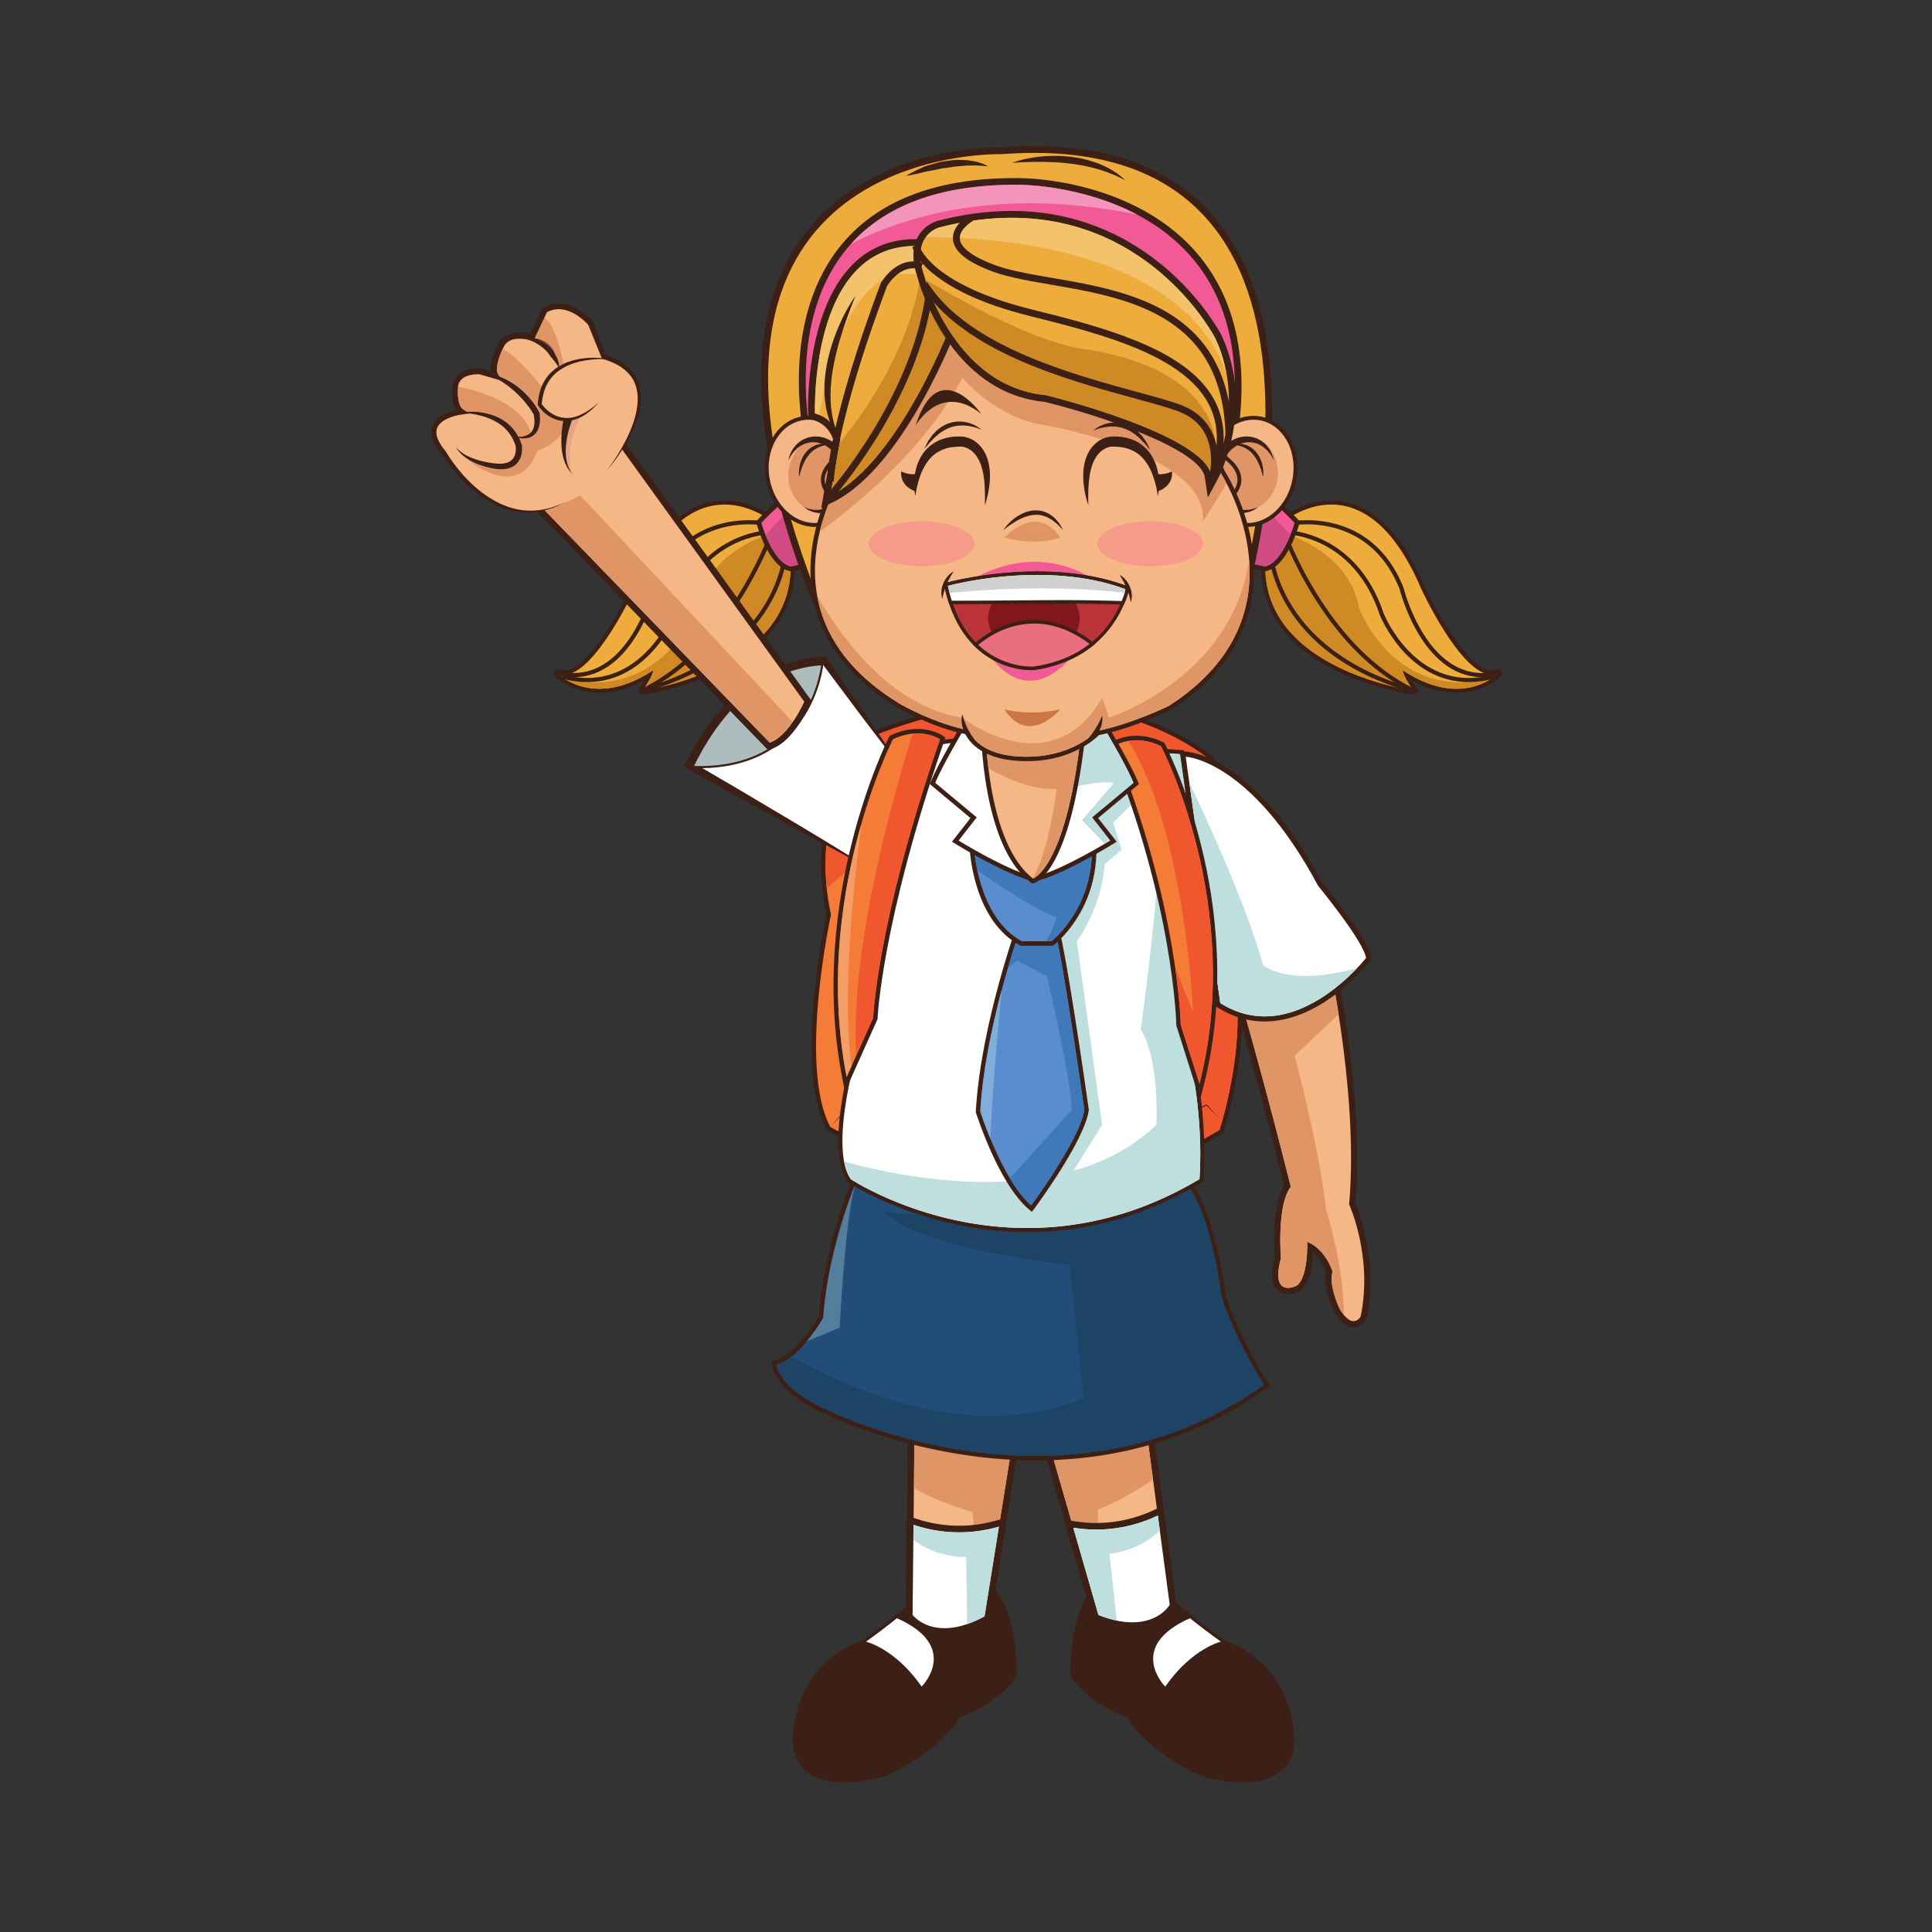 <?xml version="1.0" encoding="UTF-8"?><svg xmlns="http://www.w3.org/2000/svg" height="425.2pt" version="1.1" viewBox="0 0 425.2 425.2" width="425.2pt">
 <rect x="0" y="0" width="425.2" height="425.2" fill="#333333" stroke="none"/>
 <g id="surface1">
  <g><path d="m297.89 291.44c-1.23 0-2.43-1-3.66-3.04-0.13-0.28-2.52-5.42-1.66-8.51-0.27-0.78-1.5-3.87-4.17-5.49-0.04 2.4-0.39 7.67-2.74 9.17-0.11 0.06-1.11 0.55-2.19 0.55-0.9 0-1.64-0.34-2.13-0.98-0.89-1.16-0.93-3.22-0.11-6.28-0.11-1.3-0.79-11.56 2.12-15.83-0.96-3.81-10.62-42.18-16.46-58.04l-0.28-0.77 23.79-3.77 0.15 0.6c0.09 0.38 9.51 38.16 7.06 65.88 0.66 1.53 5.14 12.51 2.5 24.96l-0.02 0.1-0.05 0.09c-0.27 0.5-1.04 1.35-2.15 1.36" fill="#f6b786"/></g>
  <g><path d="m290.9 197.69l-1.22 0.19-22.36 3.54-1.63 0.26 0.57 1.54c5.7 15.5 15.07 52.57 16.36 57.69-2.78 4.48-2.23 13.95-2.08 15.88-0.83 3.23-0.75 5.44 0.26 6.76 0.63 0.81 1.55 1.25 2.67 1.25 1.22 0 2.31-0.53 2.42-0.59l0.07-0.03 0.06-0.04c2.25-1.43 2.87-5.63 3.02-8.44 1.66 1.44 2.53 3.44 2.83 4.23-0.76 3.27 1.45 8.13 1.72 8.7l0.03 0.06 0.04 0.06c1.35 2.26 2.74 3.36 4.23 3.36 1.76 0 2.65-1.53 2.74-1.7l0.1-0.18 0.04-0.19c2.6-12.28-1.6-23.15-2.47-25.22 2.41-27.81-7-65.55-7.09-65.93l-0.31-1.2m-1.01 1.53s9.56 37.89 7.03 65.83c0 0 5.3 11.62 2.53 24.7 0 0-0.55 1.01-1.56 1.01-0.77 0-1.81-0.6-3.07-2.71 0 0-2.52-5.34-1.53-8.16 0 0-1.45-4.87-5.58-6.6 0 0 0.25 8.02-2.41 9.71 0 0-0.89 0.44-1.83 0.44-1.45 0-3.03-1.06-1.56-6.53 0 0-0.98-11.62 2.17-15.74 0 0-10.36-41.57-16.55-58.41l22.36-3.54" fill="#3c2015"/></g>
  <g><path d="m295.76 289.4c-0.3-0.36-0.62-0.79-0.94-1.35 0 0-1.76-3.73-1.76-6.6 0-0.57 0.06-1.1 0.23-1.56 0 0-1.45-4.87-5.58-6.6 0 0 0.01 0.19 0.01 0.52 0 1.8-0.17 7.76-2.42 9.19 0 0-0.89 0.44-1.83 0.44-0.47 0-0.97-0.11-1.36-0.46-0.63-0.56-1-1.73-0.65-4v-0.01c0.1-0.61 0.24-1.29 0.45-2.06 0 0-0.14-1.71-0.14-4.05 0-3.76 0.37-9.15 2.31-11.69v-0.01h-0.01c-0.09-0.37-4.83-19.37-9.78-36.78 1.32 0.29 2.66 0.44 4.02 0.44 6.05 0 11.49-2.87 15.58-5.94 0.24 1.4 0.48 2.85 0.71 4.35l-9.68 9.11s5.42 19.98 6.89 33.76c0 0 3.88 11.94 3.95 23.3" fill="#df9565"/></g>
  <g><path d="m294.82 288.05s-1.76-3.73-1.76-6.6c0 2.87 1.76 6.6 1.76 6.6m-11.35-4.61c-0.47 0-0.97-0.11-1.36-0.46 0.39 0.35 0.89 0.46 1.36 0.46 0.94 0 1.83-0.44 1.83-0.44 2.25-1.43 2.42-7.39 2.42-9.19 0 1.8-0.17 7.76-2.42 9.19 0 0-0.89 0.44-1.83 0.44m9.82-3.55s-1.45-4.87-5.58-6.6c4.13 1.73 5.58 6.6 5.58 6.6m-11.83-0.91m0-0.01c0.1-0.61 0.24-1.29 0.45-2.06-0.21 0.77-0.35 1.45-0.45 2.06m0.45-2.06s-0.14-1.71-0.14-4.05c0 2.34 0.14 4.05 0.14 4.05m2.17-15.74m0-0.01h-0.01 0.01m-0.01 0c-0.09-0.38-4.83-19.37-9.79-36.78h0.01c4.95 17.41 9.69 36.41 9.78 36.78" fill="#804a2d"/></g>
  <g><path d="m257.72 352.62s4.07 3.77 11.66 9.17c0 0 13.63 3.74 14.69 20.37 0 0 1.99 13.47-19.17 8.13 0 0-11.59-4.86-16.44-13.01 0 0-7.88-2.37-12.17-8.66 0 0-0.38-16.26 6.45-19.55l14.98 3.55" fill="#3c2015"/></g>
  <g><path d="m257.72 352.62l-0.5 0.54c0.02 0.01 4.11 3.8 11.73 9.22l0.11 0.08 0.12 0.03 0.03 0.01c0.34 0.1 3.65 1.13 6.96 4.07 3.32 2.95 6.66 7.77 7.17 15.64v0.03 0.03c0.01 0.05 0.05 0.34 0.05 0.78 0 1.08-0.22 3.04-1.5 4.68-0.65 0.82-1.55 1.58-2.87 2.15-1.33 0.56-3.09 0.93-5.41 0.93-2.27 0.01-5.07-0.35-8.53-1.22l-0.18 0.7 0.28-0.67-0.12-0.05c-0.62-0.27-3.52-1.59-6.82-3.77-3.3-2.17-6.97-5.22-9.15-8.89l-0.14-0.25-0.28-0.08-0.07-0.03c-0.41-0.12-2.38-0.79-4.72-2.14-2.35-1.35-5.06-3.38-6.99-6.2l-0.6 0.41 0.73-0.01v-0.45c0-1.31 0.07-5.31 0.9-9.29 0.42-1.99 1.02-3.98 1.87-5.61 0.84-1.64 1.92-2.89 3.26-3.53l-0.31-0.66-0.17 0.71 14.98 3.55 0.17-0.71-0.5 0.54 0.5-0.54 0.17-0.71-15.24-3.61-0.23 0.11c-1.73 0.84-2.99 2.38-3.93 4.18-1.4 2.71-2.12 6.08-2.51 9.04-0.38 2.96-0.42 5.5-0.42 6.53v0.48l0.01 0.22 0.12 0.18c2.24 3.28 5.38 5.5 7.95 6.91s4.58 2.01 4.61 2.03l0.21-0.7-0.62 0.37c2.52 4.24 6.71 7.54 10.27 9.81 3.55 2.27 6.48 3.49 6.51 3.5l0.05 0.02 0.05 0.02c3.55 0.89 6.47 1.27 8.89 1.27 2.48 0 4.43-0.39 5.98-1.06 2.31-0.98 3.67-2.57 4.39-4.14 0.73-1.56 0.86-3.07 0.86-4.02 0-0.59-0.05-0.97-0.05-1l-0.72 0.11 0.72-0.05c-0.53-8.51-4.33-13.82-7.99-16.93-3.67-3.11-7.17-4.07-7.23-4.09l-0.19 0.7 0.42-0.59c-3.78-2.69-6.68-4.97-8.64-6.58-0.97-0.8-1.71-1.44-2.21-1.87-0.25-0.22-0.43-0.39-0.56-0.5-0.12-0.11-0.18-0.16-0.18-0.16l-0.14-0.13-0.18-0.05-0.17 0.71" fill="#3c2015"/></g>
  <g><path d="m261.89 356.14c1.74 1.4 4.02 3.16 6.79 5.15-3.97 1.23-8.48 4.53-12.23 9.9 0 0-8.74-8.74 5.44-15.05" fill="#fff"/></g>
  <g><path d="m201.57 352.62s-4.06 3.77-11.66 9.17c0 0-13.62 3.74-14.68 20.37 0 0-2 13.47 19.16 8.13 0 0 11.59-4.86 16.44-13.01 0 0 7.88-2.37 12.17-8.66 0 0 0.38-16.26-6.45-19.55l-14.98 3.55" fill="#3c2015"/></g>
  <g><path d="m201.57 352.62l-0.49-0.53s-0.06 0.05-0.19 0.16c-0.86 0.78-4.78 4.24-11.4 8.95l0.42 0.59-0.19-0.7c-0.06 0.02-3.56 0.98-7.22 4.09s-7.46 8.42-8 16.93l0.73 0.05-0.73-0.11c0 0.03-0.05 0.41-0.05 1 0 1.26 0.23 3.55 1.81 5.57 0.78 1.01 1.9 1.94 3.44 2.59 1.55 0.67 3.5 1.06 5.98 1.06 2.42 0 5.34-0.38 8.89-1.27l0.05-0.02 0.05-0.02c0.03-0.01 2.95-1.23 6.51-3.5s7.75-5.57 10.27-9.81l-0.62-0.37 0.21 0.7c0.03-0.02 2.05-0.62 4.62-2.03 2.56-1.41 5.7-3.63 7.94-6.91l0.12-0.18 0.01-0.22v-0.48c0-1.37-0.07-5.44-0.93-9.59-0.44-2.08-1.06-4.18-2-5.98s-2.2-3.34-3.93-4.18l-0.23-0.11-15.42 3.66-0.14 0.13 0.49 0.53 0.17 0.71 14.98-3.55-0.17-0.71-0.31 0.66c1.33 0.64 2.42 1.89 3.27 3.53 1.27 2.45 1.98 5.69 2.35 8.56 0.37 2.86 0.42 5.35 0.42 6.34 0 0.29-0.01 0.45-0.01 0.45l0.73 0.01-0.6-0.41c-2.05 3.01-5 5.12-7.45 6.46-1.22 0.67-2.31 1.15-3.09 1.46-0.4 0.16-0.71 0.27-0.92 0.35-0.11 0.03-0.19 0.06-0.24 0.07l-0.08 0.03-0.27 0.08-0.15 0.25c-2.32 3.91-6.35 7.12-9.8 9.32-1.73 1.1-3.31 1.95-4.45 2.52-0.57 0.29-1.04 0.51-1.36 0.66-0.16 0.07-0.28 0.12-0.36 0.16l-0.12 0.05 0.28 0.67-0.18-0.7c-3.45 0.87-6.26 1.23-8.53 1.22-2.32 0-4.08-0.37-5.4-0.93-1.99-0.86-3.04-2.13-3.65-3.42-0.6-1.29-0.73-2.6-0.73-3.41 0-0.25 0.01-0.46 0.03-0.59l0.01-0.15 0.01-0.04v-0.06c0.53-8.12 4.07-13 7.49-15.92 1.71-1.45 3.39-2.41 4.64-3 0.62-0.29 1.14-0.49 1.49-0.62 0.18-0.06 0.32-0.11 0.41-0.14l0.1-0.03 0.03-0.01 0.12-0.03 0.11-0.08c7.62-5.42 11.71-9.21 11.73-9.22l-0.5-0.54 0.17 0.71-0.17-0.71" fill="#3c2015"/></g>
  <g><path d="m197.4 356.14c-1.74 1.4-4.01 3.16-6.79 5.15 3.97 1.23 8.48 4.53 12.23 9.9 0 0 8.74-8.74-5.44-15.05" fill="#fff"/></g>
  <g><path d="m249.22 357.78c-2.34 0-4.95-0.57-7.74-1.67l-0.34-0.13-14.22-49.37 23.74-9.84 7.53 56.57-0.13 0.21c-0.09 0.17-2.47 4.23-8.84 4.23" fill="#f6b786"/></g>
  <g><path d="m251.25 295.73l-1.75 0.73-22.26 9.23-1.2 0.5 0.36 1.25 13.95 48.4 0.2 0.68 0.66 0.27c2.88 1.14 5.57 1.71 8.01 1.71 6.79 0 9.37-4.41 9.48-4.59l0.24-0.43-0.06-0.48-7.38-55.39-0.25-1.88m-1.19 2.07l7.37 55.39s-2.19 3.86-8.21 3.86c-2.03 0-4.5-0.44-7.47-1.62l-13.95-48.39 22.26-9.24" fill="#3c2015"/></g>
  <g><path d="m241.27 335.18c-1.6 0-3.22-0.13-4.83-0.39l-0.67-0.11-3.85-13.35c7.24-0.29 14.19-1.38 20.84-3.26l0.15 1.16 0.84 6.32c-3.71 2.82-9.3 5.57-12.11 6.71v2.91c-0.12 0.01-0.25 0.01-0.37 0.01" fill="#df9565"/></g>
  <g><path d="m235.77 334.68l-3.85-13.35 3.85 13.35m17.14-15.45l-0.15-1.16 0.15 1.16" fill="#804a2d"/></g>
  <g><path d="m249.22 357.78c-2.34 0-4.95-0.57-7.74-1.67l-0.34-0.13-5.94-20.65 1.13 0.18c1.64 0.26 3.3 0.39 4.94 0.4 5.76 0 10.37-1.64 13.23-3.02l0.91-0.44 2.78 20.89-0.13 0.21c-0.09 0.17-2.47 4.23-8.84 4.23" fill="#fff"/></g>
  <g><path d="m256 331.36l-1.82 0.87c-2.78 1.34-7.29 2.95-12.91 2.95-1.6 0-3.22-0.13-4.83-0.39l-2.26-0.36 0.63 2.2 5.54 19.21 0.2 0.68 0.66 0.27c2.88 1.14 5.57 1.71 8.01 1.71 6.79 0 9.37-4.41 9.48-4.59l0.24-0.43-0.06-0.48-2.62-19.65-0.26-1.99m-1.18 2.18l2.61 19.65s-2.19 3.86-8.21 3.86c-2.03 0-4.5-0.44-7.47-1.62l-5.54-19.2c1.77 0.28 3.45 0.4 5.06 0.4 5.79 0 10.46-1.6 13.55-3.09" fill="#3c2015"/></g>
  <g><path d="m245.76 356.66c-1.14-0.24-2.37-0.6-3.71-1.11h-0.01c0-0.01-0.01-0.01-0.02-0.01-0.09-0.04-0.18-0.07-0.27-0.11l-5.54-19.2c1.77 0.28 3.45 0.4 5.06 0.4 0.98 0 1.93-0.04 2.85-0.13 4.48-0.41 8.13-1.72 10.7-2.96l0.44 3.31c-2.06 1.96-5.65 4.44-11.09 5.13l1.59 14.68" fill="#bfdfdf"/></g>
  <g><path d="m242.05 355.55h-0.01 0.01m-0.03-0.01c-0.09-0.04-0.18-0.07-0.27-0.11l-5.54-19.2 5.54 19.2c0.09 0.04 0.18 0.07 0.27 0.11m2.1-19.04c4.48-0.41 8.13-1.72 10.7-2.96-2.57 1.24-6.22 2.55-10.7 2.96" fill="#3d3e37"/></g>
  <g><path d="m207.88 359.07c-5.17 0-7.53-3.1-7.63-3.23l-0.14-0.2 0.6-57.06 24.76 6.89-8.13 50.73-0.31 0.17c-3.29 1.79-6.37 2.7-9.15 2.7" fill="#f6b786"/></g>
  <g><path d="m199.99 297.62l-0.02 1.9-0.59 55.87v0.49l0.29 0.39c0.11 0.14 2.67 3.52 8.21 3.52 2.91 0 6.1-0.93 9.5-2.78l0.62-0.34 0.12-0.71 7.97-49.73 0.21-1.29-1.26-0.35-23.22-6.46-1.83-0.51m1.44 1.92l23.22 6.46-7.97 49.73c-3.58 1.95-6.49 2.61-8.8 2.61-4.86 0-7.04-2.93-7.04-2.93l0.59-55.87" fill="#3c2015"/></g>
  <g><path d="m214.32 335.61l-0.35-2.9c-2.93-0.78-8.8-2.84-12.83-5.19l0.09-9.52c6.06 1.51 13.2 2.8 20.98 3.24l-2.11 13.17-0.66 0.18c-1.69 0.49-3.4 0.83-5.12 1.02" fill="#df9565"/></g>
  <g><path d="m207.88 359.07c-5.17 0-7.53-3.1-7.63-3.23l-0.14-0.2 0.22-21.07 0.96 0.33c3.15 1.07 6.44 1.61 9.79 1.61 2.87 0 5.75-0.41 8.56-1.21l1.1-0.32-3.4 21.22-0.31 0.17c-3.29 1.79-6.37 2.7-9.15 2.7" fill="#fff"/></g>
  <g><path d="m199.61 333.56l-0.02 2.01-0.21 19.82v0.49l0.29 0.39c0.11 0.14 2.67 3.52 8.21 3.52 2.91 0 6.1-0.93 9.5-2.78l0.62-0.34 0.12-0.71 3.16-19.73 0.36-2.27-2.2 0.63c-2.75 0.79-5.56 1.2-8.36 1.2-3.27 0-6.49-0.54-9.56-1.58l-1.91-0.65m1.44 2.03c2.5 0.85 5.95 1.65 10.03 1.65 2.67 0 5.62-0.34 8.76-1.24l-3.16 19.73c-3.58 1.95-6.49 2.61-8.8 2.61-4.86 0-7.04-2.93-7.04-2.93l0.21-19.82" fill="#3c2015"/></g>
  <g><path d="m212.85 357.44l-0.21-14.77c-5.49-0.03-9.35-2.05-11.62-3.75l0.03-3.33c0.94 0.32 2.02 0.63 3.21 0.9 1.97 0.44 4.27 0.75 6.82 0.75 2.67 0 5.62-0.34 8.76-1.24l-3.16 19.73c-1.38 0.75-2.65 1.31-3.83 1.71" fill="#bfdfdf"/></g>
  <g><path d="m216.68 355.73l3.16-19.73-3.16 19.73m-5.6-18.49c-2.55 0-4.85-0.31-6.82-0.75 1.97 0.44 4.27 0.75 6.82 0.75 2.67 0 5.62-0.34 8.76-1.24-3.14 0.9-6.09 1.24-8.76 1.24" fill="#3d3e37"/></g>
  <g><path d="m227.96 320.91c-25.68 0-45.92-10.09-46.12-10.19-10.84-4.68-11.44-10.15-11.46-10.38l-0.04-0.44 0.43-0.09c4.51-0.96 9.34-8.93 9.91-9.9 1.05-14.95 7.03-29.35 7.09-29.5l0.12-0.3h73.46l0.14 0.18c5.64 6.73 7.67 24.07 7.76 24.81 2.96 9.53 9.29 19.29 9.35 19.39l0.26 0.39-0.38 0.28c-14.68 10.45-31.68 15.75-50.52 15.75" fill="#224d79"/></g>
  <g><path d="m261.57 259.62h-74l-0.26 0.61c-0.06 0.14-6.04 14.54-7.11 29.53-1.51 2.57-5.84 8.78-9.54 9.57l-0.85 0.18 0.08 0.87c0.02 0.24 0.64 5.99 11.75 10.8 0.9 0.44 20.98 10.23 46.32 10.23 18.95 0 36.04-5.34 50.8-15.85l0.77-0.55-0.51-0.79c-0.07-0.1-6.32-9.75-9.29-19.27-0.19-1.57-2.28-18.32-7.86-24.98l-0.3-0.35m-0.45 0.99c5.6 6.69 7.64 24.54 7.64 24.54 3.04 9.8 9.43 19.61 9.43 19.61-16.77 11.94-34.57 15.66-50.23 15.66-25.85 0-45.9-10.13-45.9-10.13-10.72-4.63-11.19-10-11.19-10 5.05-1.07 10.3-10.24 10.3-10.24 1.03-15.07 7.05-29.44 7.05-29.44h72.9" fill="#3c2015"/></g>
  <g><path d="m177.56 295.2c2.14-2.57 3.61-5.15 3.61-5.15 0.92-13.5 5.85-26.43 6.87-28.99 0.01 0.01 0.03 0.02 0.05 0.03-2.14 8.11-3.3 31.1-3.3 31.1l-7.23 3.01" fill="#557d9c"/></g>
  <g><path d="m177.55 295.21c2.14-2.58 3.62-5.16 3.62-5.16s-1.47 2.58-3.61 5.15l-0.01 0.01" fill="#70594d"/></g>
  <g><path d="m227.96 320.42c-11.12 0-21.17-1.87-29.01-4.01-9.26-2.53-15.44-5.42-16.67-6.02h-0.01l-0.06-0.03-0.14-0.07h-0.01c-10.72-4.63-11.19-10-11.19-10 0.04-0.01 0.08-0.02 0.13-0.03 1.09-0.26 2.18-0.89 3.23-1.71 9 5.15 25.74 13.06 43.84 13.06 6.73 0 13.66-1.1 20.44-3.84l-3.12-29.4s-32.75-3.4-41-11.69c0 0 3.06 0.4 8.18 0.71 6.43 2.07 14.49 3.78 23.54 3.78 12.45 0 24.5-3.17 35.84-9.44 4.92 7.27 6.76 23.04 6.81 23.41v0.01c3.04 9.8 9.43 19.61 9.43 19.61-5.54 3.94-11.18 6.99-16.83 9.3-6.13 2.51-12.25 4.15-18.23 5.14l-0.15 0.03h-0.02-0.03c-5.13 0.84-10.15 1.19-14.97 1.19" fill="#1d4365"/></g>
  <g><path d="m242.93 319.23h0.03-0.03m0.05 0m0.15-0.03c5.98-0.99 12.1-2.63 18.23-5.14-6.13 2.51-12.25 4.15-18.23 5.14m-44.18-2.79c-9.26-2.53-15.44-5.42-16.67-6.02 1.23 0.6 7.41 3.49 16.67 6.02m-16.68-6.02l-0.06-0.03 0.06 0.03m-0.2-0.1h-0.01c-10.72-4.63-11.19-10-11.19-10s0.47 5.37 11.19 10h0.01m96.12-5.53m-107.19-4.5c1.09-0.26 2.17-0.9 3.22-1.72 0 0.01 0.01 0.01 0.01 0.01-1.05 0.82-2.14 1.45-3.23 1.71m97.76-15.11m0-0.01" fill="#1f2e36"/></g>
  <g><path d="m141.42 152.42c-0.16 0-0.31-0.08-0.39-0.22-0.1-0.16-0.08-0.36 0.02-0.51 1.02-1.36 1.59-2.41 1.9-3.13-3.81 2.32-7.51 3.49-11.04 3.49-6.05 0-9.37-3.43-9.51-3.58-0.15-0.16-0.17-0.4-0.04-0.58 0.09-0.12 0.23-0.19 0.37-0.19l0.2 0.04c0.4 0.19 0.82 0.28 1.27 0.28 6.4 0 14.97-18.42 15.05-18.6 6.63-15.56 14.66-18.83 20.23-18.83 6.27 0 10.86 3.93 11.05 4.09l0.07 0.09 3.3 4.8 0.08 0.17c1.25 6.76 0.02 12.76-3.64 17.82-8.73 12.05-28.66 14.83-28.86 14.86h-0.06" fill="#eeac3d"/></g>
  <g><path d="m159.48 110.13c-5.71 0-13.93 3.32-20.65 19.12-2.34 5.08-9.56 18.32-14.63 18.32-0.38 0-0.74-0.08-1.08-0.24-0.12-0.06-0.26-0.09-0.39-0.09-0.28 0-0.56 0.14-0.74 0.38-0.25 0.36-0.22 0.85 0.08 1.17 0.14 0.15 3.59 3.71 9.84 3.71 3.19 0 6.51-0.93 9.91-2.76-0.29 0.49-0.66 1.05-1.13 1.68-0.22 0.29-0.24 0.69-0.06 1.01 0.17 0.28 0.47 0.45 0.79 0.45l0.12-0.01c0.83-0.11 20.32-2.84 29.17-15.04 3.74-5.17 4.99-11.28 3.72-18.17-0.03-0.12-0.08-0.25-0.15-0.35l-3.3-4.8-0.16-0.17c-0.19-0.17-4.9-4.21-11.34-4.21m0 0.91c6.17 0 10.75 3.99 10.75 3.99l3.3 4.8c5.04 27.17-32.11 32.13-32.11 32.13 2.19-2.93 2.37-4.47 2.37-4.47-4.68 3.1-8.67 4.1-11.88 4.1-5.93 0-9.18-3.43-9.18-3.43 0.48 0.22 0.97 0.32 1.47 0.32 6.77 0 15.47-18.87 15.47-18.87 6.3-14.81 13.81-18.57 19.81-18.57" fill="#3c2015"/></g>
  <g><path d="m124.28 149.38c21.58 5.13 29.1-15.65 29.1-15.65 2.26-13.21 18.08-16.91 18.08-16.91l2.07 3.01c5.04 27.17-32.11 32.13-32.11 32.13 2.19-2.93 2.37-4.47 2.37-4.47-9.86 6.52-16.64 3.77-19.51 1.89" fill="#cf8a25"/></g>
  <g><path d="m168.95 116.74c-0.04 0-3.78 0.07-8.28 2.4-4.49 2.32-9.74 6.93-12.74 15.91l0.43 0.15-0.42-0.17s-0.02 0.04-0.06 0.15c-0.33 0.76-1.94 4.3-5 7.62s-7.54 6.41-13.64 6.41c-1.73 0-3.59-0.25-5.6-0.81l-0.25 0.88c2.09 0.58 4.03 0.84 5.85 0.84 6.86 0 11.77-3.72 14.92-7.39 3.16-3.68 4.62-7.34 4.63-7.37l0.01-0.02c2.93-8.76 7.97-13.15 12.29-15.39 2.16-1.12 4.14-1.69 5.57-1.99 0.72-0.15 1.3-0.23 1.7-0.26 0.2-0.02 0.36-0.04 0.46-0.04 0.1-0.01 0.15-0.01 0.15-0.01l-0.02-0.91" fill="#3c2015"/></g>
  <g><path d="m168.41 114.75c-0.02 0-1.39-0.27-3.52-0.27-2.75 0-6.77 0.45-10.77 2.54s-7.96 5.83-10.54 12.31l-0.02 0.06s-0.02 0.07-0.05 0.21c-0.28 1.02-1.63 5.7-4.42 10.09-1.39 2.19-3.14 4.31-5.27 5.87-2.14 1.56-4.64 2.56-7.61 2.56-1.06 0-2.18-0.12-3.37-0.41l-0.21 0.89c1.25 0.3 2.44 0.44 3.58 0.44 3.39 0 6.25-1.24 8.59-3.08 3.52-2.76 5.91-6.84 7.45-10.23 1.53-3.39 2.19-6.1 2.2-6.12l-0.45-0.11 0.43 0.17c2.51-6.3 6.3-9.84 10.12-11.84s7.69-2.44 10.34-2.44c1.03 0 1.87 0.07 2.45 0.13 0.29 0.03 0.52 0.07 0.67 0.09l0.17 0.03 0.05 0.01 0.18-0.9" fill="#3c2015"/></g>
  <g><path d="m169.59 116.68s-0.04 0.09-0.1 0.28c-0.52 1.4-3.02 7.86-7.67 15.07-4.66 7.2-11.48 15.13-20.6 19.52l0.4 0.83c9.97-4.81 17.16-13.66 21.88-21.3 4.71-7.65 6.95-14.09 6.95-14.11l-0.86-0.29" fill="#3c2015"/></g>
  <g><path d="m172.33 121.74l-0.01 0.05c-0.03 0.59-0.51 5.98-4.61 12.23-4.09 6.25-11.8 13.39-26.41 17.51l0.25 0.88c15.27-4.31 23.23-11.94 27.33-18.52 4.1-6.57 4.35-12.05 4.36-12.11l-0.91-0.04" fill="#3c2015"/></g>
  <g><path d="m173.94 125.18c-4.29-0.9-6.8-9.59-6.9-9.96l-0.08-0.28 0.2-0.22c2.05-2.24 5.53-5.26 5.67-5.38l0.49-0.43 7.77 13.59-0.25 0.28c-1.16 1.32-6.13 2.29-6.7 2.4l-0.1 0.02-0.1-0.02" fill="#f25a96"/></g>
  <g><path d="m173.45 108.1l-0.96 0.84c-0.15 0.12-3.64 3.16-5.72 5.43l-0.39 0.43 0.16 0.56c0.27 0.96 2.77 9.39 7.29 10.33l0.21 0.04 0.2-0.04c1.33-0.25 5.77-1.17 6.99-2.56l0.5-0.57-0.37-0.65-7.27-12.7-0.64-1.11m-0.27 1.63l7.27 12.7c-1.08 1.23-6.4 2.23-6.4 2.23-4.03-0.84-6.5-9.58-6.5-9.58 2.06-2.25 5.63-5.35 5.63-5.35" fill="#3c2015"/></g>
  <g><path d="m174 111.86l0.49 0.17 5.96 10.4c-1.08 1.23-6.4 2.23-6.4 2.23-2.58-0.54-4.52-4.31-5.58-6.96l5.53-5.84" fill="#d04a84"/></g>
  <g><path d="m310.99 152.42c-0.2-0.03-20.13-2.81-28.86-14.86-3.67-5.06-4.89-11.06-3.64-17.82l0.08-0.17 3.3-4.8 0.07-0.09c0.19-0.16 4.78-4.09 11.05-4.09 5.57 0 13.6 3.27 20.23 18.84 0.08 0.17 8.65 18.59 15.05 18.59 0.44 0 0.87-0.09 1.27-0.28l0.19-0.04c0.15 0 0.29 0.07 0.38 0.19 0.12 0.18 0.1 0.42-0.04 0.58-0.14 0.15-3.46 3.58-9.52 3.58-3.52 0-7.23-1.17-11.04-3.49 0.32 0.72 0.89 1.77 1.9 3.13 0.11 0.15 0.13 0.35 0.03 0.51-0.08 0.14-0.23 0.22-0.39 0.22h-0.06" fill="#eeac3d"/></g>
  <g><path d="m292.99 110.13v0.91-0.91c-6.44 0-11.15 4.04-11.35 4.21l-0.15 0.17-3.3 4.8c-0.07 0.1-0.12 0.23-0.15 0.35-1.27 6.89-0.02 13 3.72 18.17 8.85 12.2 28.34 14.93 29.17 15.04l0.12 0.01c0.32 0 0.62-0.17 0.79-0.45 0.18-0.32 0.16-0.72-0.06-1.01-0.47-0.63-0.84-1.19-1.14-1.68 3.41 1.83 6.73 2.76 9.91 2.76 6.25 0 9.7-3.56 9.85-3.71 0.3-0.32 0.33-0.81 0.08-1.17-0.18-0.24-0.46-0.37-0.75-0.38-0.12 0-0.26 0.03-0.38 0.09-0.35 0.16-0.7 0.24-1.08 0.24-5.07 0-12.29-13.24-14.65-18.34-6.71-15.78-14.92-19.1-20.63-19.1zm0 0.91c6 0 13.51 3.76 19.81 18.57 0 0 8.7 18.87 15.47 18.87 0.5 0 0.99-0.1 1.46-0.32 0 0-3.25 3.43-9.18 3.43-3.2 0-7.19-1-11.87-4.1 0 0 0.18 1.54 2.37 4.47 0 0-37.15-4.96-32.11-32.13l3.3-4.8s4.58-3.99 10.75-3.99" fill="#3c2015"/></g>
  <g><path d="m328.19 149.38c-21.58 5.13-29.1-15.65-29.1-15.65-2.27-13.21-18.08-16.91-18.08-16.91l-2.07 3.01c-5.04 27.17 32.11 32.13 32.11 32.13-2.19-2.93-2.37-4.47-2.37-4.47 9.86 6.52 16.64 3.77 19.51 1.89" fill="#cf8a25"/></g>
  <g><path d="m283.5 117.65s0.05 0 0.15 0.01c0.77 0.04 4.42 0.38 8.55 2.73 4.12 2.37 8.73 6.74 11.47 14.95l0.01 0.02c0.01 0.03 1.46 3.69 4.62 7.37 3.16 3.67 8.07 7.39 14.93 7.39 1.82 0 3.76-0.26 5.84-0.84l-0.24-0.88c-2.01 0.56-3.87 0.81-5.6 0.81-6.51 0-11.17-3.51-14.23-7.08-1.53-1.77-2.65-3.56-3.39-4.9-0.37-0.66-0.64-1.22-0.82-1.61-0.09-0.19-0.16-0.34-0.2-0.44-0.04-0.11-0.06-0.15-0.06-0.15l-0.43 0.17 0.44-0.15c-3-8.98-8.25-13.59-12.74-15.91-4.5-2.33-8.24-2.4-8.28-2.4l-0.02 0.91" fill="#3c2015"/></g>
  <g><path d="m284.23 115.65l0.06-0.01c0.26-0.05 1.49-0.25 3.28-0.25 2.66 0 6.53 0.44 10.35 2.44s7.6 5.54 10.12 11.84l0.42-0.17-0.44 0.11c0.01 0.03 1.18 4.83 4.03 9.66 1.42 2.42 3.27 4.85 5.61 6.69 2.35 1.84 5.21 3.08 8.6 3.08 1.13 0 2.33-0.14 3.58-0.44l-0.21-0.89c-1.19 0.29-2.31 0.41-3.37 0.41-3.17 0-5.81-1.14-8.03-2.88-3.34-2.61-5.68-6.57-7.18-9.89-0.75-1.66-1.28-3.15-1.64-4.23-0.17-0.54-0.3-0.97-0.38-1.27s-0.12-0.46-0.12-0.46l-0.02-0.06c-2.59-6.48-6.55-10.22-10.55-12.31s-8.02-2.54-10.77-2.54c-2.12 0-3.49 0.27-3.52 0.27l0.18 0.9" fill="#3c2015"/></g>
  <g><path d="m282.02 116.97c0 0.02 2.24 6.46 6.95 14.11 4.72 7.64 11.91 16.49 21.88 21.3l0.4-0.83c-9.73-4.67-16.84-13.39-21.5-20.95-2.33-3.78-4.05-7.26-5.19-9.8-0.56-1.28-0.99-2.31-1.27-3.02-0.14-0.36-0.24-0.64-0.31-0.82-0.07-0.19-0.1-0.28-0.1-0.28l-0.86 0.29" fill="#3c2015"/></g>
  <g><path d="m279.23 121.78c0 0.06 0.26 5.54 4.36 12.11 4.1 6.58 12.06 14.21 27.34 18.52l0.24-0.88c-15.08-4.26-22.81-11.73-26.8-18.12-2-3.19-3.05-6.12-3.61-8.25-0.28-1.06-0.44-1.92-0.52-2.52-0.04-0.29-0.07-0.52-0.08-0.68l-0.02-0.17v-0.05l-0.91 0.04" fill="#3c2015"/></g>
  <g><path d="m278.32 125.18c-0.56-0.11-5.53-1.07-6.7-2.4l-0.24-0.28 7.77-13.59 0.49 0.43c0.14 0.12 3.61 3.14 5.67 5.38l0.19 0.22-0.07 0.28c-0.11 0.37-2.61 9.06-6.9 9.96l-0.1 0.02-0.11-0.02" fill="#f25a96"/></g>
  <g><path d="m279.01 108.1l-0.63 1.11-7.27 12.7-0.38 0.65 0.5 0.57c1.23 1.39 5.66 2.31 7 2.56l0.2 0.04 0.21-0.04c4.52-0.94 7.02-9.37 7.29-10.33l0.16-0.56-0.39-0.43c-2.08-2.27-5.57-5.31-5.72-5.43l-0.97-0.84m0.28 1.63s3.57 3.1 5.63 5.35c0 0-2.47 8.74-6.5 9.58 0 0-5.32-1-6.4-2.23l7.27-12.7" fill="#3c2015"/></g>
  <g><path d="m278.47 111.86l-0.49 0.17-5.96 10.4c1.08 1.23 6.4 2.23 6.4 2.23 2.58-0.54 4.52-4.31 5.58-6.96l-5.53-5.84" fill="#d04a84"/></g>
  <g><path d="m179.32 131.83l-0.18-0.45c-13.5-34.396-14.43-60.509-2.77-77.614 13.36-19.594 38.62-20.59 43.55-20.59 0.36 0 0.56 0.008 0.56 0.008 2.4-0.188 4.83-0.282 7.16-0.282 18.59 0 32.4 6.012 41.02 17.871 21.46 29.516 3.47 86.117 3.29 86.687l-0.18 0.56-92.45-6.19" fill="#eeac3d"/></g>
  <g><path d="m227.64 32.148c-2.32 0-4.75 0.094-7.23 0.278-0.09 0-0.25-0.004-0.49-0.004-4.99 0-30.6 1.008-44.17 20.918-11.81 17.324-10.91 43.676 2.7 78.32l0.34 0.89 0.96 0.06 91.38 6.12 1.17 0.08 0.36-1.11c0.05-0.15 4.65-14.48 6.54-32.24 1.75-16.511 1.45-39.48-9.93-55.132-8.77-12.062-22.78-18.18-41.63-18.18m0 1.508c77.16 0 43.59 103.57 43.59 103.57l-91.38-6.12c-37.26-94.907 33.22-97.18 40.07-97.18 0.35 0 0.53 0.008 0.53 0.008 2.5-0.192 4.89-0.282 7.19-0.282" fill="#3c2015"/></g>
  <g><path d="m178.16 98.527l-0.02-0.058c-0.06-0.258-6.34-26.305 7.07-43.461 7.83-10.004 20.67-15.078 38.18-15.078 0.37 0 0.73 0 1.11 0.008 1.03 0 25.57 0.195 39.22 17.304 8.8 11.035 11 26.539 6.54 46.078l-0.12 0.52-86.05 8.43-5.93-13.743" fill="#f25a96"/></g>
  <g><path d="m223.4 39.191v1.473-1.473h-0.01c-17.75 0-30.79 5.168-38.76 15.364-13.63 17.437-7.47 43.011-7.2 44.093l0.03 0.118 0.04 0.113 5.7 13.181 0.43 0.99 1.07-0.1 84.99-8.32 1.06-0.1 0.23-1.04c4.51-19.775 2.27-35.49-6.68-46.709-13.87-17.383-38.76-17.582-39.81-17.582-0.36-0.004-0.72-0.008-1.09-0.008m-0.01 1.473c0.37 0 0.73 0.004 1.1 0.008 0.62 0 59.28 0.164 45.05 62.488l-84.99 8.32-5.69-13.187s-14.34-57.625 44.53-57.629" fill="#3c2015"/></g>
  <g><path d="m187.28 53.688c2.31-2.563 5.11-4.883 8.53-6.833 0.01-0.003 0.02-0.011 0.03-0.015 0.03-0.02 0.06-0.035 0.09-0.051v-0.004c0.01-0.004 0.02-0.008 0.02-0.012l0.01-0.003c0-0.004 0.01-0.008 0.02-0.012v-0.004c0.02-0.012 0.04-0.02 0.06-0.031 0.01 0 0.01-0.004 0.01-0.004 0-0.004 0.01-0.008 0.02-0.012 0-0.004 0-0.004 0.01-0.004 0.01-0.004 0.01-0.008 0.02-0.012l0.01-0.003c0-0.004 0.01-0.008 0.02-0.012 0-0.004 0-0.004 0.01-0.004 0-0.008 0.01-0.012 0.02-0.016 0-0.004 0.01-0.004 0.01-0.008 0.01 0 0.01-0.003 0.02-0.007 0 0 0.01-0.004 0.01-0.008 0.01 0 0.01-0.004 0.01-0.008 0.01-0.004 0.02-0.004 0.02-0.008l0.01-0.004c0.01-0.004 0.01-0.008 0.02-0.011 0.01-0.008 0.03-0.016 0.04-0.024l0.01-0.004c0-0.004 0.01-0.004 0.01-0.008 0.01-0.004 0.01-0.004 0.02-0.004 0-0.003 0.01-0.007 0.01-0.011 0.01 0 0.01-0.004 0.01-0.004 0.03-0.016 0.06-0.035 0.09-0.051 0.01-0.008 0.02-0.008 0.03-0.012v-0.004c1.43-0.777 2.96-1.492 4.59-2.132h0.01l0.03-0.012c0.03-0.012 0.05-0.024 0.08-0.031l0.02-0.008c0-0.004 0.01-0.004 0.01-0.004 0.01-0.004 0.01-0.008 0.02-0.012h0.01c0.04-0.015 0.07-0.027 0.1-0.039l0.01-0.004 0.02-0.008 0.01-0.003 0.02-0.008c0.01-0.004 0.02-0.004 0.02-0.008 0 0 0.01-0.004 0.02-0.004 0-0.004 0.01-0.008 0.02-0.012 0.01 0 0.01-0.004 0.02-0.007 0.01 0 0.01-0.004 0.02-0.004 0-0.004 0.01-0.004 0.01-0.008 0.01 0 0.01-0.004 0.02-0.004 0-0.004 0.01-0.004 0.01-0.008 0.01 0 0.02-0.004 0.02-0.008 0.01 0 0.01 0 0.02-0.004s0.02-0.007 0.03-0.011l0.03-0.012h0.01c0-0.008 0.02-0.008 0.02-0.012l0.01-0.004 0.02-0.008c0.01-0.003 0.01-0.003 0.02-0.003 0-0.004 0.02-0.008 0.03-0.012s0.02-0.012 0.03-0.016l0.03-0.012h0.01c0.01-0.003 0.02-0.007 0.03-0.011v-0.004c5.78-2.133 12.86-3.383 21.53-3.383 0.33 0 0.66 0.004 0.99 0.008h0.01 0.04 0.06 0.02 0.01c0.66 0.004 13.57 0.14 25.71 6.551-8.58-1.758-16.43-2.493-23.55-2.493-17.46 0-30.55 4.415-39.4 8.958" fill="#f394bb"/></g>
  <g><path d="m195.81 46.855m0.03-0.015m0.09-0.051v-0.004 0.004m0.02-0.016l0.01-0.003-0.01 0.003m0.03-0.015v-0.004 0.004m0.06-0.035c0.01 0 0.01-0.004 0.01-0.004s0 0.004-0.01 0.004m0.03-0.016c0-0.004 0-0.004 0.01-0.004-0.01 0-0.01 0-0.01 0.004m0.03-0.016l0.01-0.003-0.01 0.003m0.03-0.015c0-0.004 0-0.004 0.01-0.004-0.01 0-0.01 0-0.01 0.004m0.03-0.02c0-0.004 0.01-0.004 0.01-0.008 0 0.004-0.01 0.004-0.01 0.008m0.03-0.015s0.01-0.004 0.01-0.008c0 0.004-0.01 0.008-0.01 0.008m0.02-0.016c0.01-0.004 0.02-0.004 0.02-0.008 0 0.004-0.01 0.004-0.02 0.008m0.03-0.012c0.01-0.004 0.01-0.008 0.02-0.011-0.01 0.003-0.01 0.007-0.02 0.011m0.02-0.011c0.01-0.008 0.03-0.016 0.04-0.024-0.01 0.008-0.03 0.016-0.04 0.024m0.05-0.028c0-0.004 0.01-0.008 0.01-0.008 0 0.004-0.01 0.004-0.01 0.008m0.03-0.012c0-0.003 0.01-0.007 0.01-0.011 0 0.004-0.01 0.008-0.01 0.011m0.02-0.015c0.03-0.016 0.06-0.031 0.09-0.051-0.03 0.016-0.06 0.035-0.09 0.051m0.09-0.051l0.03-0.012c-0.01 0.004-0.02 0.004-0.03 0.012m0.03-0.016c1.43-0.777 2.96-1.492 4.59-2.132-1.63 0.64-3.16 1.355-4.59 2.132m4.6-2.132l0.03-0.012-0.03 0.012m0.03-0.012c0.03-0.012 0.05-0.024 0.08-0.031-0.03 0.007-0.05 0.019-0.08 0.031m0.08-0.031l0.02-0.008-0.02 0.008m0.03-0.012c0.01-0.004 0.02-0.008 0.02-0.012-0.01 0.004-0.01 0.008-0.02 0.012m0.03-0.012c0.04-0.011 0.07-0.027 0.1-0.039-0.03 0.012-0.06 0.024-0.1 0.039m0.11-0.043l0.02-0.008-0.02 0.008m0.03-0.011l0.02-0.008-0.02 0.008m0.04-0.016s0.01-0.004 0.02-0.004c-0.01 0-0.02 0.004-0.02 0.004m0.04-0.016c0.01 0 0.01-0.004 0.02-0.007-0.01 0.003-0.01 0.007-0.02 0.007m0.04-0.011c0-0.004 0.01-0.004 0.01-0.008 0 0.004-0.01 0.004-0.01 0.008m0.03-0.012c0-0.004 0.01-0.004 0.01-0.008 0 0.004-0.01 0.004-0.01 0.008m0.03-0.016c0.01 0 0.01 0 0.02-0.004-0.01 0.004-0.01 0.004-0.02 0.004m0.05-0.015m0.03-0.012h0.01-0.01m0.03-0.012l0.01-0.004-0.01 0.004m0.03-0.012c0.01-0.003 0.01-0.003 0.02-0.003-0.01 0-0.01 0-0.02 0.003m0.05-0.015m0.03-0.016m0.03-0.012h0.01-0.01m0.04-0.011v-0.004 0.004m22.66-3.379h-0.01 0.01m-0.03 0h-0.06 0.06m-0.1 0h-0.01 0.01" fill="#a27d7f"/></g>
  <g><path d="m228.44 260.23c-25.52 0-45.75-11.67-45.96-11.79l-0.12-0.07-0.06-0.12c-7.01-13.21-0.44-44.52 0.08-46.96-4.58-20.64 5.65-37.87 5.76-38.04l0.08-0.14 0.14-0.06c13.23-5.72 26.19-8.62 38.52-8.62 25.17 0 39.44 12.23 39.58 12.35 9.82 11.56 4.01 37.52 3.41 40.04 7.22 16.8-0.94 41.76-1.02 42.01l-0.06 0.17-0.15 0.09c-12.1 7.39-25.62 11.14-40.19 11.14h-0.01" fill="#f47c37"/></g>
  <g><path d="m226.88 153.93c-12.4 0-25.42 2.92-38.71 8.67l-0.29 0.13-0.17 0.27c-0.42 0.7-10.4 17.51-5.83 38.29-0.67 3.14-7.02 33.99-0.02 47.19l0.14 0.24 0.23 0.14c0.21 0.12 20.56 11.86 46.21 11.86 14.67 0 28.28-3.77 40.45-11.21l0.31-0.19 0.12-0.34c0.34-1.03 8.25-25.25 1.07-42.2 0.77-3.33 6.24-28.78-3.5-40.26l-0.05-0.06-0.05-0.05c-0.59-0.51-14.56-12.48-39.91-12.48m0 0.99c25.28 0 39.26 12.23 39.26 12.23 10 11.8 3.22 39.72 3.22 39.72 7.34 16.81-0.98 41.8-0.98 41.8-13.56 8.28-27.42 11.06-39.94 11.06-25.69 0-45.71-11.71-45.71-11.71-7.14-13.46 0.16-46.73 0.16-46.73-4.65-20.74 5.67-37.79 5.67-37.79 14.69-6.36 27.53-8.58 38.32-8.58" fill="#3c2015"/></g>
  <g><path d="m266.14 167.15s-28.46-24.91-77.58-3.65c0 0-8.46 13.98-6.61 32.02 15.38-13.78 50.98-39.05 75.21-4.41l-0.74 63.49c3.99-1.55 7.99-3.5 11.96-5.93 0 0 8.32-24.99 0.98-41.8 0 0 6.78-27.92-3.22-39.72" fill="#f0572f"/></g>
  <g><path d="m182.73 248.02l3.74-4.23 0.04-0.06 0.08 0.02c3.26 0.69 6.55 1.25 9.84 1.8 3.3 0.54 6.6 1 9.91 1.4 6.62 0.84 13.27 1.42 19.93 1.62 1.67 0.07 3.33 0.09 5 0.11 1.66 0 3.33 0.01 4.99-0.06 1.67-0.04 3.33-0.14 4.99-0.24 1.66-0.14 3.32-0.27 4.97-0.47 1.66-0.16 3.3-0.43 4.95-0.67 1.63-0.31 3.27-0.6 4.88-1.01 0.82-0.18 1.62-0.4 2.42-0.64 0.8-0.23 1.61-0.43 2.39-0.71s1.59-0.51 2.36-0.83l2.31-0.94 0.07-0.02 0.04 0.04 2.74 3.11-2.88-2.98 0.11 0.02-2.29 1.04c-0.76 0.34-1.56 0.61-2.34 0.91-0.78 0.32-1.58 0.55-2.38 0.81s-1.6 0.5-2.42 0.69c-1.61 0.46-3.26 0.79-4.9 1.13-1.65 0.29-3.3 0.6-4.97 0.8-1.66 0.25-3.33 0.37-5 0.53-1.67 0.11-3.34 0.23-5.02 0.28-1.67 0.08-3.35 0.08-5.02 0.1-1.68 0-3.36-0.02-5.03-0.07-6.69-0.24-13.37-0.88-20-1.77-6.62-0.97-13.22-2.12-19.71-3.75l0.11-0.03-3.91 4.07" fill="#3c2015"/></g>
  <g><path d="m226.11 270.71c-22.61 0-38.96-10.71-39.13-10.82l-0.07-0.05-0.05-0.07c-4.99-7.2 1.25-28.38 1.85-30.38-4.18-17.31 2.55-63.02 2.61-63.48l0.06-0.34 23.75-3.32 45.01 3.3 0.05 0.36c5.66 36.16 1.06 59.34 0.67 61.2 4.93 16.73 3.59 32.29 3.57 32.44l-0.02 0.24-0.2 0.11c-12 7.18-24.81 10.81-38.1 10.81" fill="#fff"/></g>
  <g><path d="m215.16 161.78l-0.09 0.02-23.42 3.27-0.67 0.1-0.1 0.67c-0.29 1.89-6.78 46.06-2.65 63.54-0.78 2.62-6.77 23.41-1.74 30.65l0.1 0.15 0.14 0.09c0.17 0.11 16.63 10.9 39.38 10.9 13.37 0 26.27-3.66 38.34-10.87l0.39-0.24 0.04-0.47c0.02-0.15 1.37-15.73-3.55-32.5 0.53-2.57 4.88-25.65-0.69-61.25l-0.11-0.72-0.72-0.05-44.55-3.28-0.1-0.01m0.03 0.92l44.55 3.28c5.93 37.88 0.65 61.14 0.65 61.14 5 16.88 3.59 32.39 3.59 32.39-13.48 8.06-26.5 10.75-37.87 10.75-22.73 0-38.87-10.75-38.87-10.75-5.07-7.3 1.94-30.1 1.94-30.1-4.27-17.34 2.6-63.43 2.6-63.43l23.41-3.28" fill="#3c2015"/></g>
  <g><path d="m226.11 270.26c-22.73 0-38.87-10.75-38.87-10.75-0.7-1.01-1.17-2.34-1.46-3.85 7.15 1.94 18.84 4.48 31.24 4.48 1.49 0 3-0.04 4.5-0.12 1.43 2.36 3.04 4.51 4.77 6.02l0.8 0.69 0.64-0.85c0.44-0.6 10.88-14.73 11.89-21.46l0.02-0.14-0.02-0.14c-0.46-3.28-3.93-27.64-6.04-37.65 2.59-2.65 7.44-8.87 7.72-18.58 2-1.14 3.39-2 3.54-2.09l0.93-0.57-0.68-0.87-3.4-4.34 6.39-5.33c0.29 0.84 0.58 1.67 0.86 2.49l-3.96 3.85 1.88 5.97-3.72 3.14c-0.76 9.86-6.14 17-6.14 17l5.55 40.4-6.29 10.1c6.7-1.92 13-5.1 18.24-10.1 0 0 0.82-14.13-3.45-21.02 0 0 2.07-14.39 3.45-29.97 4.12 17.49 4.38 28.83 4.38 29v0.14l0.05 0.14 3.99 12.56c1.01 6.32 1.24 11.88 1.24 15.7 0 3.38-0.18 5.4-0.18 5.4-6.33 3.79-12.55 6.38-18.56 8.08-6.78 1.91-13.28 2.67-19.31 2.67m34.84-95.57c-1.41-3.98-2.72-7.03-3.57-8.89l2.35 0.18 0.1 0.72 1.1 7.83c0 0.06 0.01 0.1 0.02 0.16" fill="#bfdfdf"/></g>
  <g><path d="m226.11 270.26c-22.73 0-38.87-10.75-38.87-10.75s16.14 10.75 38.87 10.75c6.03 0 12.53-0.76 19.31-2.67-6.78 1.91-13.28 2.67-19.31 2.67m37.87-10.75s0.18-2.02 0.18-5.4c0 3.38-0.18 5.4-0.18 5.4" fill="#3d3e37"/></g>
  <g><path d="m278.31 224.25c-3.5 0-6.88-1.01-10.05-3.01l-0.22-0.14-7.75-55.15 0.68 0.02c0.6 0.03 14.74 0.94 29.59 28.66 0.76 0.93 10.14 12.43 10.64 16.12l0.03 0.24-0.14 0.19c-0.41 0.53-10.3 13.07-22.78 13.07" fill="#fff"/></g>
  <g><path d="m259.64 165.35l0.19 1.35 7.61 54.22 0.07 0.52 0.45 0.28c3.26 2.06 6.75 3.1 10.35 3.1 12.75 0 22.8-12.75 23.23-13.3l0.29-0.37-0.06-0.47c-0.53-3.79-9.4-14.73-10.74-16.36-14.99-27.96-29.43-28.89-30.03-28.91l-1.36-0.06m1.31 1.19s14.26 0.6 29.14 28.41c0 0 10.05 12.23 10.55 15.88 0 0-9.99 12.86-22.33 12.86-3.14 0-6.43-0.83-9.75-2.93l-7.61-54.22" fill="#3c2015"/></g>
  <g><path d="m278.31 223.69c-2.79 0-5.71-0.66-8.67-2.29-0.36-0.2-0.72-0.41-1.08-0.64l-0.66-4.72c0.18-11.58-1.54-21.89-3.46-29.65-0.47-1.91-0.96-3.74-1.47-5.45l-1.22-8.7c3.63 7.6 12.66 27.12 16.26 40.23 0 0 2.69 2.33 9.37 2.32 2.96 0 6.69-0.45 11.32-1.75-1.19 1.26-2.9 2.91-5 4.53v0.01c-4 3.1-9.42 6.11-15.39 6.11" fill="#bfdfdf"/></g>
  <g><path d="m278.32 223.69c-2.8 0-5.72-0.66-8.68-2.29 2.96 1.63 5.88 2.29 8.67 2.29 5.97 0 11.39-3.01 15.39-6.11-4 3.1-9.42 6.11-15.38 6.11m-9.76-2.93m25.14-3.18v-0.01 0.01" fill="#3d3e37"/></g>
  <g><path d="m259.38 225.63l-0.01-0.07c0-0.26-0.6-26.65-14.69-61.17l-0.15-0.37 0.33-0.23c0.08-0.06 2.05-1.37 5.24-1.37 1.86 0 3.75 0.45 5.62 1.33l0.15 0.07 0.08 0.15c0.18 0.35 18.41 35.64 8.52 74.68l-0.42 1.67-4.67-14.69" fill="#f47c37"/></g>
  <g><path d="m250.1 161.93c-3.34 0-5.43 1.39-5.51 1.46l-0.66 0.45 0.3 0.73c14.06 34.45 14.65 60.74 14.65 61v0.14l0.05 0.14 4.12 12.98 1.05 3.28 0.85-3.34c5.19-20.5 2.59-39.8-0.51-52.38-3.35-13.63-8.01-22.56-8.06-22.65l-0.15-0.29-0.3-0.14c-1.94-0.92-3.9-1.38-5.83-1.38m0 0.98c1.54 0 3.37 0.32 5.41 1.29 0 0 18.44 35.02 8.48 74.33l-4.13-12.98s-0.43-26.33-14.72-61.35c0 0 1.88-1.29 4.96-1.29" fill="#3c2015"/></g>
  <g><path d="m226.61 265.66c-6.43-5.61-11.14-20.29-11.34-20.91l-0.03-0.09 0.01-0.09c1.11-19.25 9.3-41.63 9.39-41.85l0.11-0.32h7.16l0.14 0.26c1.61 3 6.86 39.97 7.08 41.54l0.01 0.07-0.01 0.08c-0.99 6.61-11.36 20.64-11.8 21.24l-0.31 0.43-0.41-0.36" fill="#598dce"/></g>
  <g><path d="m232.21 201.9h-7.8l-0.23 0.65c-0.09 0.22-8.3 22.67-9.42 41.99l-0.01 0.19 0.05 0.17c0.2 0.63 4.95 15.44 11.49 21.14l0.8 0.69 0.64-0.85c0.44-0.6 10.88-14.73 11.89-21.46l0.02-0.14-0.02-0.14c-0.56-3.96-5.51-38.69-7.14-41.72l-0.27-0.52m-0.59 0.99c1.59 2.96 7.02 41.38 7.02 41.38-0.98 6.57-11.7 21.02-11.7 21.02-6.41-5.58-11.2-20.69-11.2-20.69 1.12-19.4 9.36-41.71 9.36-41.71h6.52" fill="#3c2015"/></g>
  <g><path d="m231.62 202.89h-6.52s-1.5 4.07-3.31 10.24l2.07-1.72 6.56 3.45s5.59 23.97 5.42 29.39c0 0-8.97 10.11-13.59 15.06 1.41 2.36 2.99 4.51 4.69 5.98 0 0 10.72-14.45 11.7-21.02 0 0-5.43-38.42-7.02-41.38" fill="#4079ba"/></g>
  <g><path d="m224.75 207.65l-0.11-0.06c-9.79-5.32-10.68-19.93-10.71-20.54l-0.02-0.52h26.91v0.49c0 13.33-9.03 20.46-9.12 20.53l-0.13 0.1h-6.82" fill="#598dce"/></g>
  <g><path d="m241.31 186.04h-27.92l0.05 1.03c0.04 0.63 0.94 15.5 10.97 20.95l0.22 0.12h7.1l0.27-0.2c0.38-0.3 9.31-7.35 9.31-20.92v-0.98m-0.99 0.98c0 13.24-8.92 20.14-8.92 20.14h-6.52c-9.66-5.26-10.45-20.14-10.45-20.14h25.89" fill="#3c2015"/></g>
  <g><path d="m214.43 187.02s0.1 1.87 0.66 4.52c5.05 3.53 13.23 8.97 17.47 10.34 0 0-0.92 3-2.4 5.28h1.24s8.92-6.9 8.92-20.14h-25.89" fill="#4079ba"/></g>
  <g><path d="m226.87 160.39l16.55-0.4 0.14 0.25c0.19 0.31 4.64 7.75 6.36 11.85l0.14 0.33-9.05 7.55 4.03 5.15-0.47 0.29c-0.4 0.25-9.94 6.15-16.3 7.95l-0.61 0.18-0.79-33.15" fill="#fff"/></g>
  <g><path d="m243.69 159.49l-0.57 0.02-15.77 0.38-0.99 0.02 0.03 0.99 0.76 32.01 0.03 1.27 1.23-0.34c6.42-1.83 16.02-7.77 16.43-8.02l0.93-0.57-0.68-0.87-3.4-4.34 8.4-7.01 0.56-0.46-0.28-0.68c-1.73-4.12-6.19-11.59-6.38-11.9l-0.3-0.5m-0.55 1s4.59 7.68 6.32 11.79l-9.14 7.61 3.99 5.1s-9.81 6.09-16.17 7.9l-0.76-32.01 15.76-0.39" fill="#3c2015"/></g>
  <g><path d="m243.14 185.7l-5-5.17 7-8.21c-0.52-0.11-1.11-0.16-1.75-0.16-2 0-4.42 0.46-6.17 0.86 0.49-2.59 0.95-5.49 1.35-8.75 1.75-1.04 2.84-2.04 3.3-2.49 0.6-0.12 1.2-0.25 1.8-0.4 1.26 2.15 4.42 7.64 5.79 10.9l-9.14 7.61 3.99 5.1s-0.44 0.27-1.17 0.71" fill="#bfdfdf"/></g>
  <g><path d="m227.01 193.36c-6.36-1.8-15.9-7.7-16.3-7.95l-0.47-0.29 4.03-5.15-9.05-7.55 0.14-0.33c1.73-4.1 6.17-11.54 6.36-11.85l0.14-0.25 16.55 0.4-0.79 33.15-0.61-0.18" fill="#fff"/></g>
  <g><path d="m211.59 159.49l-0.3 0.5c-0.18 0.31-4.65 7.78-6.38 11.9l-0.28 0.68 0.56 0.46 8.4 7.01-3.4 4.34-0.67 0.87 0.93 0.57c0.4 0.25 10 6.19 16.43 8.02l1.22 0.34 0.03-1.27 0.76-32.01 0.02-0.99-0.98-0.02-15.77-0.38-0.57-0.02m0.55 1l15.77 0.39-0.77 32.01c-6.36-1.81-16.17-7.9-16.17-7.9l3.99-5.1-9.14-7.61c1.73-4.11 6.32-11.79 6.32-11.79" fill="#3c2015"/></g>
  <g><path d="m227.08 193.75c-10.51-7.93-10.71-32.88-10.71-33.94v-0.48l22.31-0.58-0.06 0.55c-3.07 31.49-10.76 34.42-11.09 34.53l-0.24 0.08-0.21-0.16" fill="#f6b786"/></g>
  <g><path d="m239.23 158.24l-1.12 0.03-21.27 0.55-0.96 0.03v0.96c0 1.07 0.21 26.25 10.9 34.34l0.42 0.31 0.49-0.16c0.85-0.29 8.37-3.69 11.43-34.95l0.11-1.11m-1.09 1.01c-3.09 31.53-10.76 34.11-10.76 34.11-10.43-7.88-10.52-33.55-10.52-33.55l21.28-0.56" fill="#3c2015"/></g>
  <g><path d="m227.38 193.36l-0.06-0.05c3.61-6.27 5.24-19.67 5.24-19.67h-0.62c-5.57 0-10.97-2.54-14.42-4.59-0.13-1.12-0.24-2.19-0.33-3.17 2.01 0.94 4.81 1.64 8.67 1.64 0.44 0 0.9 0 1.37-0.02 4.41-0.18 7.83-1.37 10.27-2.64-3.38 26.24-10.12 28.5-10.12 28.5" fill="#df9565"/></g>
  <g><path d="m179.3 115.53c-4.89 0-9.23-4.2-10.32-9.98-1.2-6.429 2.16-12.468 7.49-13.464 0.5-0.094 1.01-0.141 1.52-0.141 4.9 0 9.24 4.2 10.32 9.985 0.58 3.1 0.13 6.2-1.27 8.73-1.41 2.57-3.61 4.24-6.21 4.73-0.51 0.09-1.02 0.14-1.53 0.14" fill="#f6b786"/></g>
  <g><path d="m177.99 91.52c-0.54 0-1.07 0.05-1.6 0.148-5.56 1.039-9.07 7.301-7.83 13.952 1.12 5.99 5.64 10.34 10.74 10.34 0.54 0 1.08-0.05 1.61-0.15 2.72-0.51 5.03-2.27 6.51-4.94 1.44-2.62 1.91-5.82 1.31-9.02-1.12-5.987-5.64-10.33-10.74-10.33m0 0.851c4.59 0 8.85 4.02 9.9 9.639 1.16 6.2-2.03 12.01-7.14 12.96-0.48 0.09-0.96 0.14-1.45 0.14-4.58 0-8.85-4.02-9.9-9.64-1.16-6.204 2.04-12.009 7.15-12.966 0.48-0.09 0.96-0.133 1.44-0.133" fill="#3c2015"/></g>
  <g><path d="m180.47 113.14c-0.86-0.15-1.67-0.44-2.42-0.83 0.04 0.01 0.07 0.03 0.11 0.05 0.23 0.09 0.48 0.19 0.75 0.31 0.29 0.07 0.62 0.13 0.97 0.2 0.16 0.03 0.31 0.04 0.46 0.04 0.07 0 0.14-0.01 0.21-0.01-0.03 0.08-0.05 0.17-0.08 0.24" fill="#df9565"/></g>
  <g><path d="m179.94 112.22c-0.03 0-0.05-0.01-0.08-0.01-0.3-0.01-0.58-0.02-0.84-0.02-0.27-0.06-0.52-0.11-0.74-0.15-0.46-0.07-0.78-0.27-1.02-0.34-0.24-0.09-0.37-0.15-0.37-0.15s0.11 0.08 0.32 0.23c0.12 0.06 0.25 0.18 0.42 0.3-2.48-1.49-4.15-4.22-4.15-7.33 0-2.65 1.14-5.312 2.85-6.688 0.21-0.117 0.42-0.226 0.63-0.328 0.64-0.261 1.33-0.41 2.09-0.41 0.07 0 0.14 0.004 0.21 0.004 0.61 0.031 1.27 0.199 1.9 0.481 0.36 0.218 0.72 0.421 1.07 0.613 0.26 0.191 0.51 0.406 0.75 0.644l-0.44 2.504c-0.95 0.98-1.88 2.35-1.88 4.02 0 0.8 0.22 1.64 0.73 2.49l-0.14 0.79-0.52 2.94 0.25-0.12c-0.05 0.13-0.09 0.26-0.14 0.4-0.31 0.04-0.63 0.13-0.9 0.13m1.71-5.64c-0.1-0.34-0.14-0.67-0.14-0.99 0-0.82 0.29-1.58 0.71-2.26l-0.57 3.25" fill="#df9565"/></g>
  <g><path d="m173.48 101.39s0.04-0.13 0.09-0.38c0.06-0.25 0.14-0.61 0.34-1.053 0.08-0.23 0.2-0.473 0.35-0.727 0.13-0.265 0.31-0.531 0.52-0.8 0.4-0.563 0.99-1.102 1.74-1.563 0.74-0.445 1.71-0.762 2.7-0.805 1.07-0.046 2.15 0.172 3.16 0.684 2.03 0.988 3.56 2.996 4.28 5.214 0.19 0.55 0.31 1.12 0.39 1.7 0.07 0.49 0.12 1.18 0.09 1.73-0.02 1.15-0.29 2.27-0.71 3.28-0.42 1.02-1.05 1.91-1.79 2.6-0.73 0.7-1.6 1.18-2.45 1.42-0.2 0.08-0.42 0.11-0.62 0.15l-0.3 0.05c-0.13 0.01-0.18 0.01-0.23 0.01h-0.1c-0.13-0.01-0.26 0-0.39 0-0.22 0.01-0.44 0.01-0.67-0.03-0.35-0.07-0.68-0.13-0.97-0.2-0.27-0.12-0.52-0.22-0.75-0.31-0.46-0.16-0.73-0.46-0.95-0.58-0.21-0.15-0.32-0.23-0.32-0.23s0.13 0.06 0.37 0.15c0.24 0.07 0.56 0.27 1.02 0.34 0.22 0.04 0.47 0.09 0.74 0.15 0.26 0 0.54 0.01 0.84 0.02 0.29 0.03 0.66-0.09 1.02-0.13l0.23-0.04 0.25-0.08c0.16-0.06 0.34-0.1 0.5-0.19 0.67-0.3 1.32-0.77 1.87-1.39 0.56-0.62 0.99-1.4 1.31-2.26 0.31-0.85 0.44-1.81 0.46-2.76 0-0.51-0.02-0.9-0.11-1.46-0.07-0.47-0.19-0.96-0.35-1.42-0.29-0.93-0.74-1.82-1.32-2.57-0.58-0.746-1.27-1.41-2.05-1.844-0.77-0.433-1.63-0.699-2.41-0.738-0.85-0.027-1.61 0.117-2.3 0.406-0.66 0.313-1.26 0.688-1.69 1.129-0.24 0.207-0.43 0.426-0.61 0.645-0.18 0.207-0.33 0.406-0.45 0.602-0.26 0.37-0.44 0.71-0.55 0.93-0.11 0.23-0.18 0.35-0.18 0.35" fill="#3c2015"/></g>
  <g><path d="m184.71 99.824c-0.02 0.012-1.01 0.586-2.01 1.576-0.99 0.99-2.04 2.42-2.04 4.19 0 1.39 0.68 2.93 2.4 4.45l0.57-0.63c-1.61-1.43-2.12-2.71-2.12-3.82-0.01-1.41 0.87-2.68 1.79-3.59 0.46-0.45 0.92-0.82 1.27-1.06 0.17-0.13 0.32-0.22 0.41-0.28l0.12-0.07 0.03-0.03-0.42-0.736" fill="#3c2015"/></g>
  <g><path d="m175.88 104.96s-0.13-0.7 0-1.77c0.07-0.53 0.18-1.15 0.43-1.78 0.23-0.64 0.6-1.29 1.06-1.867 0.25-0.273 0.49-0.559 0.79-0.773 0.27-0.25 0.59-0.426 0.91-0.582 0.29-0.184 0.63-0.262 0.93-0.356 0.29-0.109 0.59-0.137 0.86-0.156 0.27-0.02 0.52-0.067 0.73-0.035 0.22 0.023 0.41 0.043 0.56 0.058 0.31 0.047 0.48 0.071 0.48 0.071s-0.17 0.039-0.47 0.101c-0.15 0.027-0.33 0.059-0.54 0.094-0.2 0.023-0.42 0.129-0.66 0.191-0.25 0.067-0.5 0.145-0.75 0.278-0.26 0.121-0.53 0.226-0.78 0.41-0.12 0.082-0.25 0.164-0.38 0.25l-0.36 0.304c-0.25 0.188-0.45 0.446-0.66 0.692-0.22 0.23-0.39 0.51-0.57 0.78-0.15 0.28-0.34 0.54-0.46 0.83-0.28 0.56-0.47 1.12-0.65 1.6-0.31 0.97-0.47 1.66-0.47 1.66" fill="#3c2015"/></g>
  <g><path d="m274.55 115.53c-0.5 0-1.01-0.05-1.51-0.14-2.6-0.49-4.81-2.16-6.22-4.73-1.4-2.53-1.85-5.63-1.27-8.73 1.08-5.785 5.42-9.985 10.32-9.985 0.51 0 1.02 0.047 1.52 0.141 5.33 1 8.69 7.035 7.49 13.464-1.08 5.78-5.42 9.98-10.33 9.98" fill="#f6b786"/></g>
  <g><path d="m275.87 91.52c-5.1 0-9.62 4.343-10.74 10.33-0.6 3.2-0.13 6.4 1.31 9.02 1.48 2.67 3.79 4.43 6.52 4.94 0.52 0.1 1.06 0.15 1.59 0.15 5.11 0 9.63-4.35 10.75-10.34 1.24-6.651-2.27-12.913-7.83-13.952-0.52-0.098-1.06-0.148-1.6-0.148m0 0.851c0.48 0 0.96 0.043 1.44 0.133 5.11 0.957 8.31 6.762 7.15 12.966-1.05 5.62-5.32 9.64-9.91 9.64-0.47 0-0.96-0.05-1.44-0.14-5.1-0.95-8.3-6.76-7.14-12.96 1.05-5.619 5.31-9.639 9.9-9.639" fill="#3c2015"/></g>
  <g><path d="m273.92 112.22c-0.11 0-0.24-0.02-0.36-0.04-1.69-4.78-3.67-7.95-3.96-8.41-0.14-0.26-0.28-0.58-0.42-0.95 0.34-0.84 0.7-1.86 1.06-3.035 0.56-0.695 1.21-1.308 1.95-1.719 0.77-0.433 1.63-0.699 2.41-0.738 0.07 0 0.14-0.004 0.21-0.004 0.77 0 1.46 0.149 2.09 0.41 0.66 0.313 1.26 0.688 1.69 1.129 0.24 0.207 0.44 0.426 0.61 0.645 0.18 0.207 0.34 0.406 0.45 0.602 0.26 0.37 0.44 0.71 0.55 0.93 0.12 0.23 0.18 0.35 0.18 0.35s-0.03-0.13-0.09-0.38-0.14-0.61-0.34-1.053c-0.08-0.23-0.2-0.473-0.35-0.727-0.13-0.265-0.3-0.531-0.52-0.8-0.4-0.563-0.99-1.102-1.74-1.563-0.04-0.027-0.09-0.058-0.14-0.086 2.37 0.91 4.07 4.159 4.07 7.399 0 3.28-1.85 6.12-4.55 7.55 0.16-0.11 0.25-0.18 0.25-0.18s-0.13 0.06-0.36 0.15c-0.25 0.07-0.56 0.27-1.02 0.34-0.23 0.04-0.47 0.09-0.74 0.15-0.27 0-0.55 0.01-0.85 0.02-0.02 0-0.05 0.01-0.08 0.01" fill="#df9565"/></g>
  <g><path d="m280.38 101.39s-0.06-0.12-0.18-0.35c-0.11-0.22-0.29-0.56-0.55-0.93-0.11-0.196-0.27-0.395-0.45-0.602-0.17-0.219-0.37-0.438-0.61-0.645-0.43-0.441-1.03-0.816-1.69-1.129-0.69-0.289-1.45-0.433-2.3-0.406-0.78 0.039-1.64 0.305-2.41 0.738-0.78 0.434-1.46 1.098-2.05 1.844-0.58 0.75-1.03 1.64-1.32 2.57-0.16 0.46-0.28 0.95-0.35 1.42-0.09 0.56-0.11 0.95-0.11 1.46 0.02 0.95 0.16 1.91 0.47 2.76 0.31 0.86 0.74 1.64 1.3 2.26 0.55 0.62 1.2 1.09 1.87 1.39 0.16 0.09 0.34 0.13 0.51 0.19l0.25 0.08 0.23 0.04c0.35 0.04 0.72 0.16 1.01 0.13 0.3-0.01 0.58-0.02 0.85-0.02 0.27-0.06 0.51-0.11 0.74-0.15 0.46-0.07 0.77-0.27 1.02-0.34 0.23-0.09 0.36-0.15 0.36-0.15s-0.11 0.08-0.32 0.23c-0.22 0.12-0.49 0.42-0.95 0.57-0.23 0.1-0.47 0.2-0.75 0.32-0.29 0.07-0.61 0.13-0.97 0.2-0.23 0.04-0.45 0.04-0.68 0.03-0.12 0-0.25-0.01-0.38 0h-0.1c-0.05 0-0.11 0-0.22-0.01l-0.31-0.05c-0.2-0.04-0.41-0.07-0.62-0.15-0.85-0.24-1.71-0.72-2.45-1.42-0.74-0.69-1.37-1.58-1.79-2.6-0.42-1.01-0.69-2.13-0.71-3.28-0.03-0.55 0.02-1.24 0.09-1.73 0.08-0.58 0.21-1.15 0.39-1.7 0.72-2.214 2.25-4.226 4.29-5.214 1.01-0.512 2.08-0.73 3.15-0.684 0.99 0.043 1.96 0.36 2.7 0.805 0.75 0.461 1.34 1 1.74 1.563 0.22 0.269 0.39 0.535 0.52 0.8 0.15 0.254 0.27 0.497 0.35 0.727 0.2 0.443 0.28 0.803 0.34 1.053s0.09 0.38 0.09 0.38" fill="#3c2015"/></g>
  <g><path d="m268.73 100.56l0.04 0.03c0.18 0.11 1.11 0.69 1.96 1.59 0.86 0.89 1.63 2.09 1.62 3.41 0 1.11-0.51 2.39-2.12 3.82l0.57 0.63c1.72-1.52 2.41-3.06 2.4-4.45 0-1.77-1.04-3.2-2.04-4.19s-1.98-1.564-2-1.576l-0.43 0.736" fill="#3c2015"/></g>
  <g><path d="m277.98 104.96s-0.16-0.69-0.47-1.66c-0.18-0.48-0.37-1.04-0.65-1.6-0.12-0.29-0.31-0.55-0.46-0.83-0.18-0.27-0.35-0.55-0.56-0.78-0.22-0.246-0.42-0.504-0.67-0.692l-0.36-0.304c-0.13-0.086-0.26-0.168-0.38-0.25-0.25-0.184-0.52-0.289-0.78-0.41-0.25-0.133-0.51-0.211-0.75-0.278-0.24-0.062-0.46-0.168-0.66-0.191-0.21-0.035-0.39-0.067-0.54-0.094-0.3-0.062-0.47-0.101-0.47-0.101s0.17-0.024 0.48-0.071c0.15-0.015 0.34-0.035 0.56-0.058 0.21-0.032 0.46 0.015 0.73 0.035 0.27 0.019 0.57 0.047 0.87 0.156 0.3 0.094 0.63 0.172 0.93 0.356 0.31 0.156 0.63 0.332 0.9 0.582 0.3 0.214 0.54 0.5 0.79 0.773 0.46 0.577 0.83 1.227 1.06 1.867 0.25 0.63 0.36 1.25 0.43 1.78 0.13 1.07 0 1.77 0 1.77" fill="#3c2015"/></g>
  <g><path d="m225.86 167.03c-9.93 0-12.54-4.65-13.06-5.9-7.24-1.42-14.6-5.57-14.68-5.61-10.23-6.13-16.46-13.9-18.51-23.08-3.31-14.82 5.61-28.32 5.71-28.45 1.61-3.05 4.13-15.443 4.15-15.568 6.76-27.317 34.34-28.106 37.47-28.106h0.51c3.13 0 30.79 0.789 37.54 28.082 0.03 0.149 2.55 12.542 4.19 15.632 0.07 0.1 8.85 13.82 5.61 28.86-1.95 9.07-7.78 16.79-17.34 22.92-0.14 0.07-8.54 4.12-15.82 5.51-0.81 0.84-5.55 5.32-14.42 5.68-0.46 0.02-0.91 0.03-1.35 0.03" fill="#f6b786"/></g>
  <g><path d="m227.45 59.824c-0.13 0-0.22 0.004-0.26 0.004s-0.12-0.004-0.25-0.004c-3.17 0-31.1 0.801-37.94 28.457-0.04 0.164-2.52 12.379-4.12 15.479-0.68 1.02-9.04 14.05-5.75 28.78 2.08 9.32 8.38 17.19 18.73 23.4 0.32 0.18 7.37 4.15 14.6 5.63 0.78 1.61 3.77 5.95 13.4 5.95 0.44 0 0.9 0 1.37-0.02 8.69-0.36 13.53-4.62 14.64-5.72 7.3-1.43 15.39-5.33 15.74-5.5l0.05-0.02 0.05-0.03c9.68-6.21 15.59-14.03 17.56-23.23 3.22-14.99-5.04-28.25-5.67-29.23-1.61-3.1-4.1-15.325-4.12-15.446-6.85-27.699-34.86-28.5-38.03-28.5m0 0.988c2.95 0 30.39 0.727 37.06 27.708 0 0 2.54 12.55 4.24 15.74 0 0 20.07 30.84-11.57 51.13 0 0-8.47 4.11-15.8 5.48 0 0-4.72 5.26-14.19 5.64-0.46 0.02-0.9 0.03-1.33 0.03-10.98 0-12.69-5.84-12.69-5.84-7.33-1.37-14.8-5.61-14.8-5.61-33.38-19.99-12.65-50.83-12.65-50.83 1.69-3.19 4.23-15.74 4.23-15.74 6.67-26.981 34.05-27.708 36.99-27.708h0.25 0.26" fill="#3c2015"/></g>
  <g><path d="m180.41 117.02c0.54-2.23 1.22-4.25 1.91-6l1.09-0.54c12.11-6.04 21.63-25.23 25.71-34.664 4.37 5.969 11.05 11.704 20.84 12.641 13.18 3.242 34.3 10.582 35.19 16.563l0.67 4.5 2.15-4c0.06-0.11 0.32-0.61 0.69-1.43 0.02 0.06 0.05 0.12 0.09 0.17 0.01 0.02 0.32 0.5 0.8 1.37 0.11 0.21 0.24 0.45 0.38 0.7-2.61 4.61-5.2 8.41-5.2 8.41 1.25-15.201-35.6-21.318-35.6-21.318-10.14-1.684-17.34-10.281-17.34-10.281-8.52 16.593-25.83 29.899-31.38 33.879" fill="#df9565"/></g>
  <g><path d="m269.93 106.33c-0.14-0.25-0.27-0.49-0.38-0.7 0.11 0.21 0.24 0.45 0.38 0.7m-1.18-2.07" fill="#804a2d"/></g>
  <g><path d="m213.45 127.89s13.7-9.55 27.77 0h-27.77" fill="#f25a96"/></g>
  <g><path d="m217.48 143.68s7.88 13.69 18.91 0.22l-18.91-0.22" fill="#f25a96"/></g>
  <g><path d="m202.81 124.62c-6.41 0-11.61-2.21-11.61-4.94s5.2-4.94 11.61-4.94c6.42 0 11.62 2.21 11.62 4.94s-5.2 4.94-11.62 4.94" fill="#f69a89"/></g>
  <g><path d="m253.12 124.62c-6.41 0-11.61-2.21-11.61-4.94s5.2-4.94 11.61-4.94c6.42 0 11.61 2.21 11.61 4.94s-5.19 4.94-11.61 4.94" fill="#f69a89"/></g>
  <g><path d="m225.86 166.54c-10.98 0-12.69-5.84-12.69-5.84-7.33-1.37-14.8-5.61-14.8-5.61-0.01-0.01-0.03-0.02-0.04-0.02-0.01-0.01-0.02-0.01-0.03-0.02l-0.01-0.01c-12.02-7.22-16.99-15.85-18.44-23.93 5.41 9.45 16.27 24.35 31.97 26.85 0 0 7.18 5.63 15.35 5.63 5.26 0 10.93-2.32 15.38-9.97 0 0 1.43 3.59 1.43 4.34 0 0 27.25-8.55 30.93-34.86 0.57 7.17-0.86 15.49-7.26 23.24h-0.01c0 0.01-0.01 0.02-0.02 0.03l-0.03 0.03c0 0.01-0.02 0.02-0.02 0.03-0.01 0.02-0.02 0.02-0.03 0.03v0.01c-0.01 0.01-0.02 0.01-0.02 0.02s-0.01 0.01-0.01 0.01c-0.01 0.01-0.01 0.02-0.02 0.02l-0.01 0.01c0 0.01-0.01 0.02-0.02 0.03l-0.01 0.01s-0.01 0.01-0.01 0.02c-0.01 0-0.01 0.01-0.01 0.01-0.01 0.01-0.02 0.01-0.02 0.02 0 0-0.01 0.01-0.01 0.02-0.01 0-0.01 0.01-0.02 0.01 0 0.01-0.01 0.01-0.01 0.02-0.01 0-0.01 0.01-0.01 0.01l-0.02 0.02c0 0.01-0.01 0.01-0.01 0.02l-0.02 0.02c-0.01 0-0.01 0.01-0.01 0.01-2.41 2.83-5.49 5.58-9.39 8.16v0.01c-0.02 0.01-0.03 0.02-0.04 0.03h-0.01c-0.01 0.01-0.02 0.01-0.04 0.03-0.02 0.01-0.03 0.02-0.04 0.03h-0.01c-0.01 0.01-0.02 0.02-0.04 0.03s-0.03 0.01-0.04 0.03h-0.01c-0.01 0.01-0.02 0.02-0.04 0.02v0.01c-0.02 0.01-0.03 0.01-0.04 0.02l-0.01 0.01c-0.01 0.01-0.02 0.01-0.04 0.02v0.01c-0.02 0.01-0.03 0.01-0.04 0.02l-0.01 0.01c-0.01 0.01-0.02 0.01-0.04 0.02l-0.01 0.01c-0.01 0.01-0.02 0.01-0.03 0.02-0.01 0-0.01 0.01-0.01 0.01-0.02 0-0.03 0.01-0.04 0.02l-0.01 0.01c-0.01 0.01-0.02 0.01-0.04 0.02s-0.03 0.02-0.04 0.03l-0.01 0.01c-0.01 0-0.02 0.01-0.03 0.02-0.01 0-0.01 0-0.02 0.01s-0.02 0.02-0.04 0.02c0 0-8.47 4.11-15.8 5.48 0 0-4.72 5.26-14.19 5.64-0.15 0.01-0.3 0.01-0.45 0.02-0.3 0.01-0.59 0.01-0.88 0.01" fill="#df9565"/></g>
  <g><path d="m225.86 166.54c-10.98 0-12.69-5.84-12.69-5.84-7.33-1.37-14.8-5.61-14.8-5.61-0.01-0.01-0.03-0.02-0.04-0.02 0.01 0 0.03 0.01 0.04 0.02 0 0 7.47 4.24 14.8 5.61 0 0 1.71 5.84 12.69 5.84 0.29 0 0.58 0 0.88-0.01-0.3 0.01-0.59 0.01-0.88 0.01m1.33-0.03c9.47-0.38 14.19-5.64 14.19-5.64 7.33-1.37 15.8-5.48 15.8-5.48 0.02 0 0.03-0.01 0.04-0.02-0.01 0.01-0.02 0.02-0.04 0.02 0 0-8.47 4.11-15.8 5.48 0 0-4.72 5.26-14.19 5.64m30.05-11.15c0.01-0.01 0.02-0.02 0.03-0.02-0.01 0-0.02 0.01-0.03 0.02m0.04-0.03c0.01-0.01 0.02-0.02 0.04-0.03-0.02 0.01-0.03 0.02-0.04 0.03m0.04-0.03c0.02-0.01 0.03-0.01 0.04-0.02-0.01 0.01-0.02 0.01-0.04 0.02m0.05-0.03c0.01-0.01 0.02-0.02 0.04-0.02-0.02 0-0.02 0.01-0.04 0.02m0.05-0.03c0.01-0.01 0.02-0.01 0.03-0.02-0.01 0.01-0.02 0.01-0.03 0.02m0.04-0.03c0.02-0.01 0.03-0.01 0.04-0.02-0.01 0.01-0.02 0.01-0.04 0.02m0.05-0.03c0.01-0.01 0.02-0.01 0.04-0.02-0.02 0-0.03 0.02-0.04 0.02m0.04-0.03c0.02-0.01 0.03-0.01 0.04-0.02-0.01 0.01-0.02 0.01-0.04 0.02m0.05-0.03c0.01-0.01 0.02-0.01 0.04-0.02-0.02 0.01-0.03 0.01-0.04 0.02m0.04-0.03c0.02 0 0.03-0.01 0.04-0.02-0.01 0-0.02 0.02-0.04 0.02m0.05-0.02c0.01-0.02 0.02-0.02 0.04-0.03-0.02 0.01-0.03 0.01-0.04 0.03m-59.39-0.02s-0.01 0-0.01-0.01l0.01 0.01m59.43-0.01c0.02-0.01 0.03-0.02 0.04-0.03-0.01 0.01-0.02 0.01-0.04 0.03m0.05-0.03c0.01-0.01 0.02-0.02 0.04-0.03-0.02 0.01-0.03 0.02-0.04 0.03m0.04-0.03c0.02-0.02 0.03-0.02 0.04-0.03-0.01 0.01-0.02 0.02-0.04 0.03m0.05-0.03c0.01-0.01 0.02-0.02 0.04-0.03-0.02 0.01-0.03 0.02-0.04 0.03m0.04-0.04c3.9-2.58 6.98-5.33 9.39-8.16-2.41 2.83-5.49 5.58-9.39 8.16m9.4-8.17l0.02-0.02c-0.01 0-0.01 0.01-0.02 0.02m0.03-0.04l0.02-0.02-0.02 0.02m0.03-0.03c0-0.01 0.01-0.01 0.01-0.02 0 0.01-0.01 0.01-0.01 0.02m0.03-0.03c0-0.01 0.01-0.02 0.01-0.02s-0.01 0.01-0.01 0.02m0.03-0.04s0-0.01 0.01-0.01c-0.01 0-0.01 0.01-0.01 0.01m0.02-0.03l0.01-0.01-0.01 0.01m0.03-0.04l0.01-0.01c0 0.01-0.01 0.01-0.01 0.01m0.03-0.03s0.01 0 0.01-0.01c0 0.01-0.01 0.01-0.01 0.01m0.03-0.03v-0.01 0.01m0.03-0.04m0.02-0.03m0.03-0.03m0.02-0.03h0.01-0.01" fill="#804a2d"/></g>
  <g><path d="m221.04 156.11s5.41 1.55 12.31 0c0 0-6.9 8.32-12.31 0" fill="#cb7647"/></g>
  <g><path d="m220.79 116.69s7.46-8.73 13.17-0.05l-13.17 0.05" fill="#f6b786"/></g>
  <g><path d="m220.79 116.69s0.12-0.22 0.4-0.56c0.27-0.34 0.67-0.83 1.23-1.34 0.28-0.26 0.6-0.53 0.95-0.79 0.36-0.24 0.73-0.53 1.17-0.73 0.42-0.25 0.89-0.44 1.37-0.61 0.24-0.1 0.5-0.12 0.76-0.19 0.26-0.04 0.51-0.13 0.78-0.13 0.54-0.02 1.07-0.04 1.59 0.09 0.53 0.04 1 0.28 1.46 0.48 0.24 0.08 0.45 0.2 0.63 0.35 0.19 0.14 0.38 0.28 0.56 0.41 0.39 0.23 0.62 0.6 0.89 0.87 0.26 0.28 0.5 0.54 0.64 0.82 0.16 0.26 0.3 0.49 0.41 0.68 0.22 0.38 0.33 0.6 0.33 0.6l-0.48-0.48c-0.16-0.16-0.34-0.35-0.54-0.56-0.19-0.23-0.48-0.42-0.75-0.65-0.3-0.21-0.55-0.51-0.92-0.68-0.18-0.1-0.36-0.2-0.54-0.31-0.18-0.1-0.37-0.21-0.58-0.26-0.41-0.14-0.82-0.3-1.26-0.33-0.23-0.02-0.44-0.1-0.67-0.08l-0.68 0.03c-0.23-0.01-0.45 0.07-0.68 0.1-0.22 0.05-0.45 0.06-0.67 0.15-0.43 0.15-0.87 0.27-1.27 0.47-0.82 0.35-1.53 0.8-2.15 1.19-0.61 0.41-1.12 0.75-1.45 1.03-0.34 0.27-0.53 0.43-0.53 0.43" fill="#3c2015"/></g>
  <g><path d="m201.51 93.68s5.4-9.813 14.45-2.59c0 0-9.42-13.383-14.45 2.59" fill="#3c2015"/></g>
  <g><path d="m254.81 93.68s-5.4-9.813-14.45-2.59c0 0 9.42-13.383 14.45 2.59" fill="#3c2015"/></g>
  <g><path d="m215.96 94.547s-0.21-0.102-0.6-0.238c-0.38-0.153-0.94-0.317-1.61-0.457-0.34-0.082-0.7-0.122-1.09-0.172-0.38-0.032-0.79-0.055-1.2-0.035-0.21 0.011-0.42 0.027-0.64 0.039-0.2 0.039-0.41 0.074-0.63 0.113-0.43 0.043-0.83 0.238-1.26 0.355-0.39 0.184-0.81 0.356-1.18 0.575-0.35 0.257-0.75 0.445-1.07 0.722-0.32 0.274-0.64 0.535-0.93 0.785-0.27 0.289-0.53 0.555-0.78 0.801-0.5 0.481-0.83 0.969-1.11 1.274-0.26 0.316-0.43 0.492-0.43 0.492s0.09-0.219 0.27-0.594c0.09-0.187 0.2-0.414 0.33-0.676 0.12-0.269 0.28-0.558 0.5-0.847 0.2-0.297 0.43-0.618 0.68-0.954 0.28-0.304 0.59-0.625 0.91-0.949 0.34-0.316 0.74-0.582 1.14-0.867 0.41-0.258 0.87-0.469 1.32-0.68 0.49-0.129 0.95-0.332 1.45-0.375 0.24-0.035 0.48-0.074 0.72-0.089 0.24 0.003 0.48 0.003 0.71 0.007 0.47 0.004 0.91 0.098 1.33 0.18 0.41 0.098 0.79 0.211 1.12 0.355 0.68 0.258 1.19 0.598 1.54 0.829 0.35 0.234 0.51 0.406 0.51 0.406" fill="#3c2015"/></g>
  <g><path d="m240.59 94.77s0.17-0.172 0.52-0.411c0.34-0.226 0.85-0.562 1.53-0.824 0.34-0.144 0.72-0.258 1.13-0.355 0.41-0.082 0.85-0.172 1.32-0.18 0.23-0.004 0.47-0.004 0.71-0.008 0.24 0.016 0.49 0.059 0.73 0.094 0.49 0.039 0.96 0.242 1.44 0.371 0.46 0.211 0.91 0.422 1.33 0.68 0.39 0.285 0.8 0.551 1.13 0.871 0.32 0.32 0.63 0.64 0.92 0.945 0.24 0.336 0.47 0.66 0.67 0.957 0.23 0.285 0.38 0.578 0.5 0.844 0.13 0.262 0.24 0.488 0.34 0.68 0.18 0.375 0.26 0.589 0.26 0.589s-0.16-0.175-0.43-0.492c-0.28-0.304-0.6-0.793-1.11-1.273-0.24-0.246-0.51-0.512-0.77-0.801-0.3-0.25-0.61-0.512-0.94-0.785-0.32-0.277-0.72-0.461-1.07-0.723-0.37-0.219-0.78-0.39-1.18-0.57-0.42-0.121-0.82-0.317-1.26-0.359-0.21-0.04-0.42-0.079-0.63-0.114-0.21-0.011-0.43-0.027-0.63-0.039-0.42-0.019-0.82 0.004-1.21 0.035-0.38 0.051-0.75 0.09-1.09 0.172-0.66 0.141-1.23 0.305-1.61 0.457-0.38 0.137-0.6 0.239-0.6 0.239" fill="#3c2015"/></g>
  <g><path d="m211.8 157.19s0.02 0.14 0.1 0.37c0.05 0.23 0.17 0.55 0.28 0.92 0.05 0.19 0.16 0.38 0.22 0.59 0.09 0.2 0.14 0.43 0.26 0.64 0.1 0.22 0.22 0.43 0.31 0.67 0.08 0.23 0.24 0.44 0.37 0.66 0.12 0.22 0.25 0.44 0.37 0.66 0.15 0.2 0.29 0.4 0.43 0.59 0.15 0.19 0.27 0.39 0.4 0.58 0.11 0.19 0.28 0.32 0.4 0.48 0.52 0.59 0.84 1.07 0.84 1.07s-0.51-0.21-1.22-0.65c-0.17-0.12-0.4-0.21-0.55-0.39-0.17-0.17-0.36-0.34-0.54-0.54-0.17-0.2-0.38-0.38-0.54-0.6l-0.45-0.72c-0.13-0.25-0.29-0.48-0.37-0.75-0.11-0.26-0.18-0.53-0.27-0.78-0.1-0.24-0.1-0.51-0.15-0.74-0.03-0.24-0.08-0.46-0.06-0.68-0.03-0.84 0.17-1.38 0.17-1.38" fill="#3c2015"/></g>
  <g><path d="m242.55 157.52s0.04 0.13 0.05 0.37c0.03 0.23 0.01 0.57-0.03 0.98-0.03 0.2-0.08 0.41-0.14 0.64-0.05 0.22-0.11 0.47-0.23 0.69-0.1 0.23-0.2 0.48-0.32 0.72-0.11 0.24-0.28 0.46-0.43 0.69-0.16 0.21-0.31 0.44-0.48 0.64-0.18 0.2-0.38 0.37-0.56 0.55s-0.36 0.33-0.54 0.48c-0.17 0.15-0.37 0.25-0.55 0.36-0.69 0.41-1.18 0.59-1.18 0.59s0.31-0.46 0.82-1.02c0.12-0.15 0.27-0.29 0.4-0.46 0.13-0.18 0.26-0.36 0.41-0.54 0.16-0.18 0.3-0.37 0.46-0.55 0.15-0.2 0.27-0.41 0.41-0.61 0.14-0.21 0.31-0.39 0.42-0.6 0.11-0.22 0.24-0.42 0.36-0.62 0.13-0.19 0.23-0.39 0.33-0.58 0.1-0.2 0.19-0.37 0.28-0.54 0.15-0.35 0.3-0.64 0.38-0.85 0.09-0.21 0.14-0.34 0.14-0.34" fill="#3c2015"/></g>
  <g><path d="m227.62 119.19c-3.65 0-6.58-0.88-6.58-0.88 0.64-0.65 1.26-1.18 1.87-1.63l9.1-0.03c0.88 0.84 1.34 1.66 1.34 1.66-1.9 0.66-3.9 0.88-5.73 0.88" fill="#df9565"/></g>
  <g><path d="m222.91 116.68c1.84-1.37 3.46-1.87 4.84-1.87 1.88 0 3.32 0.93 4.26 1.84l-9.1 0.03" fill="#df9565"/></g>
  <g><path d="m198.48 169.16l-17.19-23.9s-18.69 0-29.53 23.17l39.64 22.68 7.08-21.95" fill="#fff"/></g>
  <g><path d="m198.48 169.16c-1.52-1.93-3.02-3.87-4.51-5.82s-3-3.89-4.47-5.85l-8.82-11.79 0.61 0.32c-0.73 0.03-1.55 0.14-2.32 0.27-0.78 0.13-1.56 0.31-2.33 0.51-1.55 0.41-3.06 0.95-4.52 1.59-2.92 1.31-5.65 3.03-8.11 5.07-0.6 0.53-1.22 1.04-1.78 1.61-0.59 0.54-1.14 1.13-1.69 1.71-1.08 1.19-2.13 2.41-3.06 3.72-0.49 0.64-0.94 1.3-1.38 1.98-0.47 0.66-0.85 1.36-1.28 2.05-0.41 0.69-0.78 1.41-1.18 2.11l-1.08 2.16-0.36-1.13 9.86 5.76 9.82 5.83c3.26 1.95 6.55 3.88 9.79 5.87s6.51 3.96 9.73 5.98c-3.38-1.75-6.73-3.56-10.09-5.36-3.36-1.78-6.69-3.63-10.02-5.46l-10.01-5.51-9.96-5.58-0.72-0.41 0.36-0.73 1.1-2.24c0.41-0.73 0.79-1.48 1.21-2.2 0.44-0.71 0.84-1.44 1.32-2.13 0.45-0.7 0.91-1.4 1.42-2.07 0.48-0.69 1.01-1.34 1.53-1.99 0.52-0.66 1.09-1.27 1.66-1.89 0.58-0.61 1.16-1.22 1.78-1.79 0.59-0.59 1.25-1.12 1.88-1.67 0.66-0.53 1.31-1.06 2-1.54 0.68-0.5 1.39-0.95 2.1-1.4 1.43-0.89 2.93-1.66 4.49-2.31 1.55-0.65 3.15-1.19 4.78-1.6 0.82-0.2 1.65-0.37 2.49-0.5s1.66-0.22 2.57-0.23h0.4l0.22 0.32 8.37 12.11c1.39 2.02 2.74 4.07 4.12 6.1 1.37 2.03 2.74 4.07 4.08 6.13" fill="#3c2015"/></g>
  <g><path d="m180.96 146.19s-2.1 23.58-28.56 22.61c0 0 5.44-12.35 14.83-18.3 0 0 6.55-4.01 13.73-4.31" fill="#adbcbc"/></g>
  <g><path d="m180.96 146.19l-0.23-0.02s0 0.08-0.02 0.24c-0.16 1.23-1.04 6.79-4.78 12.02-3.75 5.24-10.32 10.16-21.95 10.17-0.52 0-1.04-0.01-1.57-0.03l-0.01 0.23 0.21 0.09s0.08-0.19 0.25-0.53c1.16-2.43 6.34-12.51 14.49-17.66l-0.12-0.2 0.12 0.2s0.1-0.06 0.29-0.17c1.33-0.76 7.11-3.85 13.33-4.11l-0.01-0.23-0.23-0.02 0.23 0.02-0.01-0.23c-7.26 0.31-13.83 4.34-13.84 4.35-9.48 6.01-14.91 18.38-14.92 18.4l-0.14 0.31 0.34 0.01c0.54 0.02 1.07 0.03 1.59 0.03 12.55 0 19.39-5.72 23.04-11.43 3.66-5.71 4.17-11.4 4.17-11.42l0.02-0.26-0.26 0.01 0.01 0.23" fill="#3c2015"/></g>
  <g><path d="m117.16 110.52l17.6-15.786 43.07 59.636-0.18 0.38c-4.04 8.47-7.94 9.36-8.1 9.39l-0.37 0.07-52.02-53.69" fill="#f6b786"/></g>
  <g><path d="m134.87 93.691l-1.16 1.043-16.48 14.786-1.08 0.97 1.01 1.05 51.25 52.89 0.53 0.55 0.75-0.16c0.45-0.09 4.47-1.13 8.6-9.77l0.35-0.75-0.48-0.68-42.38-58.667-0.91-1.262m-0.23 2.086l42.38 58.673c-3.94 8.25-7.61 9-7.61 9l-51.24-52.89 16.47-14.783" fill="#3c2015"/></g>
  <g><path d="m133.51 103.64s16.63-19.91-0.64-25.113l-2.88-7.343s-4.9-5.887-10.1-2.954l-2.85 6.063s-5.02-1.711-6.79 1.668c0 0-2.44 4.687-1.23 6.719l-3.43-0.989s-4.82-0.316-5.39 3.161c0 0-0.536 4.519 1.43 5.765 0 0-10.708 1.211-3.9 9.141 0 0 11.16 19.262 27.01 10.582l8.77-6.7" fill="#f6b786"/></g>
  <g><path d="m133.51 103.64c1.56-2.05 2.93-4.234 4.11-6.503 1.16-2.274 2.13-4.672 2.54-7.164 0.2-1.243 0.27-2.508 0.08-3.731-0.19-1.219-0.64-2.383-1.35-3.371-1.44-2-3.78-3.152-6.17-3.848l-0.24-0.07-0.09-0.238-2.96-7.313 0.1 0.164c-0.27-0.316-0.61-0.652-0.95-0.953-0.33-0.304-0.69-0.59-1.06-0.855-0.73-0.531-1.52-0.981-2.34-1.289-0.83-0.305-1.7-0.469-2.55-0.414-0.85 0.043-1.67 0.316-2.43 0.734l0.27-0.285-2.83 6.074-0.25 0.531-0.57-0.183c-0.24-0.074-0.53-0.149-0.8-0.203-0.29-0.059-0.57-0.102-0.85-0.133-0.56-0.063-1.12-0.067-1.66 0.004-1.08 0.133-2.01 0.629-2.52 1.496-0.25 0.426-0.51 1.023-0.73 1.551-0.22 0.543-0.42 1.097-0.58 1.652-0.15 0.555-0.27 1.113-0.3 1.652-0.04 0.532 0.02 1.051 0.23 1.387l0.89 1.477-1.66-0.481-3.44-0.992 0.14 0.023c-0.21-0.011-0.49-0.011-0.73 0.004-0.25 0.012-0.5 0.035-0.75 0.075-0.49 0.07-0.97 0.195-1.42 0.374-0.88 0.36-1.54 1.004-1.76 1.872-0.02 0.101-0.06 0.246-0.06 0.308l-0.03 0.383c-0.02 0.258-0.03 0.52-0.03 0.777-0.01 0.52 0.02 1.036 0.09 1.539 0.13 0.989 0.45 2.004 1.1 2.414l1.4 0.895-1.65 0.215c-0.51 0.066-1.06 0.18-1.57 0.32-0.525 0.141-1.032 0.313-1.517 0.527-0.957 0.426-1.84 1.036-2.277 1.86-0.215 0.406-0.313 0.867-0.289 1.344 0.008 0.238 0.047 0.48 0.109 0.722 0.059 0.246 0.141 0.485 0.242 0.727 0.196 0.476 0.461 0.941 0.758 1.39 0.301 0.45 0.637 0.879 0.985 1.301l0.035 0.043 0.023 0.039c0.653 1.122 1.434 2.222 2.241 3.262 0.82 1.05 1.69 2.05 2.63 3 0.93 0.94 1.92 1.82 2.98 2.63 0.52 0.41 1.07 0.78 1.63 1.13 0.55 0.37 1.14 0.68 1.72 0.99 0.59 0.3 1.19 0.58 1.81 0.81 0.61 0.24 1.25 0.45 1.89 0.6 0.64 0.18 1.29 0.27 1.95 0.38 0.66 0.05 1.33 0.12 1.99 0.08 0.67 0.02 1.33-0.08 1.99-0.15 0.65-0.13 1.32-0.22 1.96-0.43 0.65-0.16 1.28-0.39 1.9-0.63 0.64-0.23 1.23-0.55 1.85-0.82-0.6 0.3-1.18 0.65-1.8 0.92s-1.24 0.54-1.89 0.73c-0.64 0.24-1.31 0.36-1.97 0.52-0.67 0.09-1.34 0.22-2.03 0.23-0.67 0.06-1.36 0.02-2.04-0.01-0.68-0.07-1.36-0.14-2.03-0.3-0.67-0.13-1.33-0.32-1.98-0.55-0.65-0.21-1.28-0.48-1.91-0.76-2.47-1.19-4.68-2.85-6.64-4.74-0.99-0.95-1.91-1.96-2.774-3.02s-1.672-2.14-2.41-3.33l0.058 0.08c-0.379-0.446-0.742-0.903-1.082-1.391-0.328-0.489-0.637-1.004-0.879-1.571-0.121-0.281-0.226-0.57-0.304-0.878-0.082-0.301-0.137-0.625-0.153-0.95-0.043-0.648 0.086-1.34 0.395-1.929 0.304-0.602 0.754-1.09 1.246-1.481 0.496-0.387 1.031-0.687 1.582-0.933 0.547-0.247 1.113-0.442 1.683-0.598 0.578-0.16 1.138-0.277 1.748-0.363l-0.25 1.109c-0.61-0.387-0.99-0.973-1.23-1.535-0.244-0.574-0.369-1.156-0.451-1.731-0.082-0.574-0.113-1.144-0.113-1.711 0-0.285 0.007-0.566 0.023-0.851l0.035-0.43c0.02-0.207 0.059-0.328 0.086-0.492 0.16-0.621 0.48-1.227 0.93-1.695 0.44-0.477 0.99-0.817 1.55-1.059 0.56-0.238 1.14-0.391 1.72-0.48 0.29-0.047 0.58-0.082 0.87-0.102 0.3-0.016 0.57-0.023 0.9-0.012l0.07 0.004 0.07 0.024 3.44 0.976-0.76 0.996c-0.43-0.73-0.47-1.488-0.43-2.16 0.03-0.683 0.17-1.32 0.34-1.941s0.37-1.223 0.61-1.809c0.25-0.597 0.46-1.133 0.83-1.758 0.37-0.613 0.92-1.148 1.55-1.496 0.63-0.359 1.31-0.543 1.99-0.629 0.67-0.082 1.34-0.066 1.98 0.012 0.33 0.035 0.65 0.09 0.97 0.156 0.32 0.071 0.62 0.145 0.96 0.258l-0.82 0.348 2.88-6.051 0.08-0.187 0.18-0.098c0.91-0.5 1.94-0.836 3-0.879 1.05-0.059 2.09 0.152 3.04 0.512 0.96 0.367 1.83 0.879 2.64 1.468 0.39 0.293 0.78 0.614 1.14 0.946 0.38 0.34 0.72 0.676 1.06 1.082l0.07 0.07 0.03 0.094 2.81 7.371-0.34-0.309c1.26 0.403 2.49 0.914 3.63 1.618 1.13 0.707 2.17 1.609 2.94 2.738 0.77 1.117 1.23 2.429 1.41 3.754 0.17 1.328 0.07 2.668-0.19 3.953-0.53 2.574-1.61 4.965-2.88 7.215s-2.75 4.375-4.42 6.335" fill="#3c2015"/></g>
  <g><path d="m127.78 91.746s-3.33 5.484-2.16 12.134c0 0-3.4-4.911-0.26-11.54l2.42-0.594" fill="#e4a488"/></g>
  <g><path d="m111.54 104.87c-4.22 0-8.47-3.62-8.47-3.62 0.14 0.05 0.29 0.08 0.42 0.12 0.08 0.05 0.17 0.09 0.25 0.14 1.38 0.72 2.87 1.2 4.39 1.52 0.7 0.15 1.44 0.25 2.21 0.25h0.16c0.82-0.03 1.71-0.17 2.48-0.66 0.79-0.47 1.38-1.27 1.65-2.1 0.14-0.42 0.23-0.852 0.26-1.278 0.03-0.433 0.02-0.824-0.04-1.297l-0.01-0.05-0.02-0.04c-0.12-0.339-0.23-0.695-0.38-1.027-0.06-0.144-0.13-0.293-0.2-0.433 0.32 0.066 0.65 0.101 0.98 0.101 0.13 0 0.26-0.004 0.38-0.016 0.77-0.046 1.6-0.367 2.19-0.996 0.59-0.632 0.88-1.464 0.99-2.254 0.11-0.789 0.07-1.562-0.03-2.316l0.58-0.426-0.04-0.047 0.07-0.027c0.12 0.125 0.25 0.246 0.39 0.363 0.49 0.446 1.04 0.832 1.64 1.141 0.59 0.309 1.23 0.551 1.9 0.66 0.37 0.067 0.74 0.098 1.11 0.098 0.15 0 0.3-0.008 0.45-0.016l-0.69 1.988c-2.46 3.93-5.84 4.411-5.84 4.411-1.59 4.441-4.18 5.811-6.78 5.811m2.58-8.722c-0.01-0.027-0.03-0.054-0.05-0.086 0.01 0.004 0.02 0.004 0.03 0.008 0.01 0.032 0.02 0.047 0.02 0.047 0.04-0.004 0.09-0.004 0.13-0.008 0.04 0.008 0.08 0.02 0.11 0.028-0.08 0.004-0.16 0.008-0.24 0.011" fill="#df9565"/></g>
  <g><path d="m125.85 92.598s-0.06 0.172-0.18 0.476c-0.11 0.309-0.26 0.762-0.42 1.313-0.32 1.101-0.64 2.609-0.73 4.144-0.05 0.766-0.01 1.529 0.07 2.249 0.06 0.35 0.12 0.7 0.19 1.02 0.1 0.32 0.2 0.62 0.28 0.89 0.13 0.27 0.24 0.51 0.35 0.72 0.09 0.22 0.24 0.37 0.32 0.52 0.2 0.28 0.32 0.45 0.32 0.45s-0.14-0.15-0.37-0.4c-0.12-0.13-0.29-0.27-0.41-0.48-0.14-0.2-0.3-0.43-0.47-0.68-0.13-0.27-0.27-0.57-0.42-0.88-0.13-0.33-0.24-0.68-0.36-1.04-0.2-0.74-0.36-1.541-0.42-2.353-0.14-1.621-0.03-3.258 0.13-4.473 0.08-0.605 0.17-1.109 0.24-1.465 0.08-0.359 0.12-0.566 0.12-0.566l1.76 0.555" fill="#3c2015"/></g>
  <g><path d="m134.41 79.059c-1.77-0.114-3.53-0.051-5.25 0.214-1.73 0.25-3.42 0.731-4.92 1.539-0.37 0.211-0.74 0.418-1.09 0.665-0.35 0.242-0.69 0.5-0.99 0.793-0.32 0.277-0.59 0.597-0.86 0.914-0.25 0.336-0.51 0.671-0.71 1.043-0.23 0.351-0.39 0.746-0.56 1.128-0.14 0.395-0.3 0.786-0.39 1.2-0.12 0.406-0.2 0.824-0.28 1.242s-0.1 0.848-0.15 1.269l-0.07-0.261c0.15 0.226 0.34 0.476 0.54 0.699 0.2 0.226 0.41 0.445 0.63 0.648 0.44 0.41 0.93 0.77 1.46 1.059 1.05 0.566 2.25 0.855 3.46 0.766 1.21-0.086 2.38-0.555 3.48-1.153 0.54-0.304 1.07-0.652 1.58-1.027 0.5-0.387 0.99-0.789 1.47-1.203-0.42 0.472-0.86 0.941-1.33 1.371-0.48 0.426-0.98 0.832-1.52 1.199-0.27 0.168-0.53 0.363-0.82 0.504-0.29 0.16-0.59 0.301-0.89 0.422-0.3 0.133-0.61 0.23-0.93 0.324-0.32 0.09-0.65 0.156-0.97 0.199-0.67 0.09-1.35 0.082-2.01-0.035-0.67-0.109-1.31-0.351-1.9-0.66-0.6-0.309-1.15-0.695-1.64-1.141-0.26-0.218-0.49-0.453-0.71-0.703-0.23-0.25-0.44-0.496-0.64-0.797l-0.09-0.121 0.02-0.14c0.05-0.454 0.06-0.911 0.14-1.36s0.14-0.906 0.29-1.344c0.11-0.445 0.28-0.874 0.45-1.3 0.2-0.418 0.38-0.848 0.63-1.231 0.23-0.402 0.52-0.765 0.8-1.133 0.31-0.343 0.62-0.687 0.97-0.988 0.34-0.312 0.71-0.586 1.09-0.844 0.38-0.257 0.78-0.476 1.19-0.687 1.65-0.777 3.43-1.172 5.21-1.34 0.89-0.078 1.78-0.074 2.67-0.035 0.89 0.043 1.77 0.129 2.64 0.305" fill="#3c2015"/></g>
  <g><path d="m115.91 74.562c0.61-0.179 1.25-0.191 1.89-0.109 0.31 0.043 0.62 0.125 0.93 0.215 0.16 0.035 0.31 0.113 0.46 0.172 0.15 0.058 0.3 0.133 0.44 0.211 0.59 0.293 1.12 0.711 1.56 1.215 0.22 0.242 0.42 0.515 0.58 0.8 0.18 0.282 0.3 0.59 0.43 0.883l-0.06-0.094c0.3 0.504 0.54 0.997 0.72 1.536 0.16 0.535 0.29 1.113 0.19 1.671-0.23-0.503-0.53-0.921-0.84-1.335-0.32-0.411-0.65-0.821-0.98-1.18l-0.06-0.098c-0.17-0.219-0.29-0.461-0.47-0.66-0.17-0.207-0.33-0.414-0.52-0.601-0.36-0.383-0.77-0.731-1.21-1.04-0.21-0.171-0.45-0.296-0.69-0.445-0.23-0.152-0.49-0.269-0.74-0.41-0.51-0.254-1.04-0.496-1.63-0.731" fill="#3c2015"/></g>
  <g><path d="m100.73 90.84c1.37-0.281 2.77-0.305 4.18-0.223 1.4 0.11 2.82 0.41 4.15 0.961s2.59 1.367 3.59 2.465c0.51 0.539 0.95 1.145 1.3 1.793 0.19 0.316 0.34 0.652 0.49 0.992 0.15 0.332 0.26 0.688 0.38 1.027l0.02 0.04 0.01 0.05c0.06 0.473 0.07 0.864 0.04 1.297-0.03 0.426-0.12 0.858-0.26 1.278-0.27 0.83-0.86 1.63-1.65 2.1-0.77 0.49-1.66 0.63-2.48 0.66-0.82 0.01-1.62-0.09-2.37-0.25-1.52-0.32-3.01-0.8-4.39-1.52-0.68-0.37-1.33-0.8-1.92-1.31-0.59-0.497-1.1-1.098-1.46-1.766 0.99 1.156 2.3 1.916 3.68 2.426 1.37 0.53 2.82 0.86 4.28 1.06 0.73 0.09 1.44 0.17 2.13 0.12 0.68-0.05 1.33-0.22 1.83-0.54 0.51-0.32 0.87-0.82 1.06-1.42 0.09-0.295 0.15-0.615 0.18-0.943 0.02-0.321 0.02-0.688-0.02-0.965l0.02 0.09c-0.11-0.301-0.19-0.617-0.33-0.914-0.12-0.297-0.25-0.59-0.41-0.871-0.14-0.293-0.33-0.547-0.49-0.825-0.2-0.257-0.37-0.527-0.59-0.765-0.82-0.989-1.9-1.766-3.07-2.367-0.59-0.293-1.21-0.54-1.85-0.758-0.64-0.215-1.29-0.371-1.96-0.516-1.33-0.285-2.7-0.398-4.09-0.406" fill="#3c2015"/></g>
  <g><path d="m113.38 96.141c0.73 0.047 1.46-0.02 2.12-0.203 0.66-0.2 1.24-0.543 1.57-1.051 0.36-0.496 0.5-1.125 0.54-1.778 0.04-0.652-0.05-1.336-0.17-2.011l0.06 0.187c-0.26-0.476-0.6-0.996-0.94-1.469-0.35-0.476-0.71-0.953-1.09-1.41s-0.79-0.886-1.21-1.316l-0.64-0.625c-0.21-0.215-0.44-0.395-0.67-0.598-0.44-0.394-0.92-0.758-1.4-1.125-0.5-0.328-0.97-0.703-1.5-1-0.51-0.328-1.04-0.613-1.59-0.894-0.53-0.301-1.1-0.52-1.66-0.809 0.6 0.117 1.23 0.199 1.83 0.387l0.9 0.277c0.3 0.09 0.58 0.235 0.88 0.352 0.59 0.226 1.14 0.531 1.7 0.836 0.28 0.156 0.54 0.336 0.81 0.5s0.53 0.347 0.78 0.547c0.25 0.195 0.51 0.374 0.75 0.585l0.73 0.625c0.46 0.442 0.9 0.899 1.32 1.375 0.42 0.481 0.82 0.981 1.18 1.508 0.36 0.535 0.7 1.055 1.01 1.668l0.04 0.094 0.02 0.094c0.1 0.761 0.14 1.547 0.03 2.343-0.11 0.79-0.4 1.622-0.99 2.254-0.59 0.629-1.42 0.95-2.19 0.996-0.78 0.067-1.53-0.074-2.22-0.339" fill="#3c2015"/></g>
  <g><path d="m169.41 163.45l-49.5-51.13c0.38-0.09 0.77-0.19 1.14-0.33 0.65-0.19 1.27-0.46 1.89-0.73 0.14-0.06 0.27-0.13 0.41-0.19 1.4-0.57 2.86-1.23 4.36-2.03l46.7 49.79c-2.12 3.39-5 4.62-5 4.62" fill="#df9565"/></g>
  <g><path d="m119.91 112.32l-0.02-0.02c1.09-0.34 2.25-0.75 3.46-1.23-0.14 0.06-0.27 0.13-0.41 0.19-0.62 0.27-1.24 0.54-1.89 0.73-0.37 0.14-0.76 0.24-1.14 0.33" fill="#804a2d"/></g>
  <g><path d="m114.25 96.109c-0.05-0.011-0.1-0.023-0.15-0.039-0.11-0.226-0.62-1.234-1.74-2.324-0.82-0.824-1.8-1.476-2.83-1.961-1.5-0.711-3.42-1.219-5.88-1.219-0.3 0-0.61 0.008-0.93 0.024l-0.54-0.34-0.23-0.145c-0.46-0.293-0.76-0.902-0.94-1.582-0.19-0.742-0.3-1.835-0.19-3.429 0 0 13.67 2.308 15.98 10.031 0 0-0.06 0.156-0.31 0.348-0.12 0.089-0.26 0.168-0.4 0.238-0.39 0.176-0.97 0.336-1.84 0.398" fill="#df9565"/></g>
  <g><path d="m102.18 90.25l-0.41-0.254s-0.47-0.285-0.76-1.473c0.18 0.68 0.48 1.289 0.94 1.582l0.23 0.145" fill="#804a2d"/></g>
  <g><path d="m114.12 96.117s-0.01-0.015-0.02-0.047c0.05 0.016 0.1 0.028 0.15 0.039-0.04 0.004-0.09 0.004-0.13 0.008" fill="#d48555"/></g>
  <g><path d="m112.36 93.746c-0.69-0.676-1.62-1.387-2.83-1.961 1.03 0.485 2.01 1.137 2.83 1.961" fill="#804a2d"/></g>
  <g><path d="m116.09 95.711c0.14-0.07 0.28-0.149 0.4-0.238-0.1 0.078-0.23 0.16-0.4 0.238" fill="#804a2d"/></g>
  <g><path d="m118.7 90.715l-0.01-0.016c-0.01-0.023-0.03-0.051-0.04-0.074-0.04-0.133-0.1-0.199-0.1-0.199-0.96-1.723-2.11-3.09-3.25-4.16-0.04-0.039-0.09-0.078-0.12-0.118l-0.08-0.07c-0.25-0.223-0.49-0.433-0.74-0.629-0.06-0.054-0.13-0.109-0.2-0.16-0.18-0.144-0.35-0.277-0.53-0.406-0.2-0.16-0.42-0.313-0.65-0.449-1.73-1.149-3.05-1.586-3.05-1.586-0.02-0.02-0.03-0.039-0.05-0.059l-0.25-0.418c-0.43-0.969-0.16-2.398 0.2-3.562 0.13-0.395 0.27-0.786 0.43-1.168 0.11-0.262 0.23-0.543 0.35-0.813 3.01 1.129 8.53 8.192 8.53 8.192-0.69 1.75-0.87 4.16-0.87 4.16l1.02 1.261-0.59 0.274" fill="#df9565"/></g>
  <g><path d="m109.88 82.789c-0.1-0.125-0.18-0.266-0.25-0.418l0.25 0.418m-0.05-3.98c0.35-1.114 0.78-1.981 0.78-1.981-0.12 0.27-0.24 0.551-0.35 0.813-0.16 0.382-0.3 0.773-0.43 1.168" fill="#804a2d"/></g>
  <g><path d="m118.75 90.914v-0.027l-0.02-0.094-0.03-0.078 0.59-0.274 0.04 0.047-0.58 0.426" fill="#d48555"/></g>
  <g><path d="m118.68 90.969c0.02-0.145 0-0.258-0.03-0.344 0.01 0.023 0.03 0.051 0.04 0.074l0.04 0.094 0.02 0.094v0.027l-0.07 0.055m-3.38-4.703c-0.07-0.063-0.14-0.125-0.2-0.188l0.08 0.07c0.03 0.04 0.08 0.079 0.12 0.118m-0.94-0.817c-0.06-0.054-0.13-0.109-0.2-0.16 0.07 0.051 0.14 0.106 0.2 0.16m-0.73-0.566c-0.22-0.16-0.43-0.313-0.65-0.449 0.23 0.136 0.45 0.289 0.65 0.449" fill="#804a2d"/></g>
  <g><path d="m123.1 80.562c-0.01-0.058-0.02-0.117-0.03-0.175-0.03-0.34-0.12-0.676-0.21-0.996-0.18-0.539-0.42-1.032-0.72-1.536l0.06 0.094c-0.13-0.293-0.25-0.601-0.43-0.883-0.16-0.285-0.36-0.558-0.58-0.8-0.44-0.504-0.97-0.922-1.56-1.215-0.14-0.078-0.29-0.153-0.44-0.211-0.15-0.059-0.3-0.137-0.46-0.172-0.31-0.09-0.62-0.172-0.93-0.215-0.03 0-0.06-0.004-0.09-0.008l2.11-4.449c2.44 1.277 4.02 9.25 4.18 10.082-0.04 0.02-0.07 0.035-0.11 0.051-0.27 0.137-0.53 0.281-0.79 0.433" fill="#df9565"/></g>
  <g><path d="m123.1 80.578v-0.016c0.26-0.152 0.52-0.296 0.79-0.433 0.04-0.016 0.07-0.031 0.11-0.051 0 0.047 0.01 0.07 0.01 0.07l-0.91 0.43" fill="#804a2d"/></g>
  <g><path d="m123.07 80.387c-0.74-4.516-5.36-5.942-5.36-5.942 0.03 0.004 0.06 0.008 0.09 0.008 0.31 0.043 0.62 0.125 0.93 0.215 0.16 0.035 0.31 0.113 0.46 0.172 0.15 0.058 0.3 0.133 0.44 0.211 0.59 0.293 1.12 0.711 1.56 1.215 0.22 0.242 0.42 0.515 0.58 0.8 0.18 0.282 0.3 0.59 0.43 0.883l-0.06-0.094c0.3 0.504 0.54 0.997 0.72 1.536 0.09 0.32 0.18 0.656 0.21 0.996" fill="#804a2d"/></g>
  <g><path d="m185.85 237.12c-7.63-39.13 10.04-74.3 10.22-74.65l0.08-0.15 0.15-0.07c1.88-0.88 3.77-1.33 5.63-1.33 3.18 0 5.15 1.31 5.23 1.37l0.31 0.21-0.12 0.36c-13.74 39.68-14.69 61-14.7 61.21l-0.01 0.09-6.5 14.48-0.29-1.52" fill="#f47c37"/></g>
  <g><path d="m201.93 160.43c-1.94 0-3.9 0.46-5.84 1.38l-0.3 0.14-0.15 0.3c-0.19 0.35-17.94 35.67-10.28 74.96l0.6 3.05 1.27-2.83 5.83-12.98 0.08-0.17v-0.19c0.01-0.21 0.97-21.48 14.68-61.07l0.24-0.71-0.62-0.43c-0.09-0.06-2.18-1.45-5.51-1.45m0 0.98c3.07 0 4.95 1.29 4.95 1.29-13.93 40.23-14.72 61.35-14.72 61.35l-5.83 12.98c-7.68-39.42 10.18-74.33 10.18-74.33 2.04-0.97 3.88-1.29 5.42-1.29" fill="#3c2015"/></g>
  <g><path d="m248.36 163.06c12.64 20.41 14.18 59.68 14.18 59.68l-3.92-9.94c1.16 8.05 1.24 12.75 1.24 12.75l4.13 12.98c9.96-39.31-8.48-74.33-8.48-74.33-2.89-1.36-5.35-1.43-7.15-1.14" fill="#f0572f"/></g>
  <g><path d="m206.88 162.7s-2.32-1.58-6.01-1.23c-2.96 9.32-13.99 46.02-12.44 70.87l3.73-8.29s0.79-21.12 14.72-61.35" fill="#f0572f"/></g>
  <g><path d="m217.99 250.66c-1.42-3.43-2.24-6.03-2.25-6.06 0.24-4.17 0.81-8.48 1.56-12.67 0-0.02 0-0.04 0.01-0.05 0-0.02 0.01-0.04 0.01-0.06s0-0.03 0.01-0.04v-0.02c0-0.01 0-0.02 0.01-0.03v-0.03-0.02c0.01-0.02 0.01-0.02 0.01-0.04 0 0 0-0.01 0.01-0.02v-0.04-0.01c0.43-2.35 0.91-4.67 1.42-6.9v-0.01c0-0.01 0.01-0.02 0.01-0.04v-0.01c0.01-0.02 0.01-0.03 0.01-0.04v-0.02c0-0.01 0.01-0.01 0.01-0.02 0.53-2.32 1.08-4.54 1.64-6.62-0.67 6.97-2.16 23.08-2.46 32.75" fill="#81addb"/></g>
  <g><path d="m215.74 244.6m1.56-12.67m0.01-0.05m0.01-0.06m0.01-0.04v-0.02 0.02m0.01-0.05v-0.03 0.03m0-0.05c0.01-0.01 0.01-0.02 0.01-0.04 0 0.02 0 0.02-0.01 0.04m0.02-0.06v-0.04 0.04m0-0.05c0.43-2.35 0.91-4.67 1.42-6.9-0.51 2.23-0.99 4.55-1.42 6.9m1.42-6.91c0-0.01 0.01-0.02 0.01-0.04 0 0.02-0.01 0.03-0.01 0.04m0.01-0.05c0-0.02 0.01-0.03 0.01-0.04 0 0.01 0 0.02-0.01 0.04m0.01-0.06c0-0.01 0.01-0.01 0.01-0.02 0 0.01-0.01 0.01-0.01 0.02" fill="#70594d"/></g>
  <g><path d="m186.33 237.03c-4.21-21.6-0.75-41.82 3.24-55.71-1.95 15.33-4.2 38.66-2.16 53.3l-1.08 2.41" fill="#f49d66"/></g>
  <g><path d="m226.98 147.1c-2.48 0-15.07-0.87-18.75-18.08l-0.07-0.35 0.34-0.1c0.09-0.02 8.9-2.42 19.78-2.42 7.3 0 13.87 1.06 19.52 3.15l0.3 0.11-0.06 0.32c-0.02 0.15-2.93 14.86-20.58 17.36-0.03 0-0.19 0.01-0.48 0.01" fill="#ba3339"/></g>
  <g><path d="m228.28 125.77c-10.93 0-19.79 2.41-19.88 2.43l-0.69 0.2 0.15 0.71c3.74 17.48 16.58 18.37 19.12 18.37 0.31 0 0.48-0.01 0.48-0.01h0.02l0.03-0.01c17.92-2.53 20.88-17.51 20.91-17.66l0.12-0.63-0.61-0.23c-5.69-2.1-12.3-3.17-19.65-3.17zm0 0.76c6.14 0 12.99 0.76 19.39 3.13 0 0-2.68 14.56-20.27 17.04 0 0-0.15 0.01-0.42 0.01-2.44 0-14.76-0.84-18.37-17.77 0 0 8.72-2.41 19.67-2.41" fill="#3c2015"/></g>
  <g><path d="m237.61 136.09c0 4.44-4.5 8.04-10.07 8.04-5.56 0-10.06-3.6-10.06-8.04s4.5-8.04 10.06-8.04c5.57 0 10.07 3.6 10.07 8.04" fill="#81161d"/></g>
  <g><path d="m246.84 132.66c-4.57-0.14-8.65-0.2-13.23-0.2-2.94 0-5.88 0.02-9.17 0.05-4.18 0.04-8.93 0.08-14.97 0.08h-0.28l-0.08-0.27c-0.35-1.05-0.59-1.94-0.88-3.3l-0.07-0.35 0.34-0.1c0.09-0.02 8.9-2.42 19.78-2.42 7.3 0 13.87 1.06 19.52 3.15l0.25 0.09v0.27c0 0.07-0.01 0.84-0.84 2.77l-0.1 0.25-0.27-0.02" fill="#fff"/></g>
  <g><path d="m228.28 125.77c-10.93 0-19.79 2.41-19.88 2.43l-0.69 0.2 0.15 0.71c0.29 1.36 0.53 2.27 0.88 3.34l0.17 0.52h0.56c6.04 0 10.79-0.04 14.98-0.08 3.34-0.03 6.22-0.05 9.16-0.05 4.57 0 8.65 0.06 13.22 0.21l0.53 0.02 0.2-0.48c0.84-1.97 0.88-2.79 0.87-2.94v-0.53l-0.5-0.18c-5.69-2.1-12.3-3.17-19.65-3.17zm0 0.76c6.14 0 12.99 0.76 19.39 3.13 0 0 0.01 0.71-0.81 2.62-5.06-0.16-9.16-0.21-13.25-0.21-6.68 0-13.35 0.14-24.14 0.14-0.36-1.1-0.59-2-0.86-3.27 0 0 8.72-2.41 19.67-2.41" fill="#3c2015"/></g>
  <g><path d="m247.43 130.44c0.15-0.48 0.24-0.78 0.24-0.78-17.81-6.59-39.06-0.72-39.06-0.72 0.09 0.42 0.23 0.98 0.4 1.56 7.59-0.75 22.95-1.81 38.42-0.06" fill="#d0d2d0"/></g>
  <g><path d="m209.86 125.77s-0.06 0.1-0.16 0.26c-0.11 0.15-0.23 0.39-0.39 0.65-0.16 0.27-0.32 0.59-0.51 0.92-0.14 0.36-0.37 0.69-0.49 1.08-0.14 0.37-0.31 0.73-0.4 1.1s-0.25 0.7-0.29 1.01c-0.12 0.6-0.25 1.03-0.25 1.03s-0.11-0.41-0.18-1.07c-0.02-0.17-0.04-0.35-0.01-0.53 0.02-0.19 0.04-0.39 0.07-0.6 0.05-0.19 0.04-0.42 0.14-0.62 0.07-0.2 0.15-0.41 0.22-0.62 0.14-0.42 0.41-0.78 0.62-1.13 0.11-0.17 0.25-0.32 0.37-0.46 0.12-0.15 0.24-0.28 0.37-0.38 0.48-0.45 0.89-0.64 0.89-0.64" fill="#3c2015"/></g>
  <g><path d="m246.42 126.53s0.4 0.18 0.88 0.63c0.13 0.11 0.25 0.24 0.37 0.39 0.12 0.14 0.26 0.29 0.38 0.46 0.2 0.35 0.47 0.71 0.61 1.13 0.08 0.21 0.16 0.41 0.23 0.62 0.09 0.2 0.09 0.42 0.13 0.62 0.03 0.21 0.05 0.41 0.07 0.6 0.04 0.18 0.02 0.36 0 0.52-0.08 0.66-0.18 1.08-0.18 1.08s-0.14-0.43-0.26-1.03c-0.03-0.31-0.19-0.64-0.29-1.01-0.08-0.37-0.25-0.73-0.4-1.11-0.11-0.38-0.35-0.72-0.49-1.07-0.19-0.33-0.34-0.66-0.51-0.92-0.16-0.26-0.27-0.51-0.38-0.65-0.1-0.17-0.16-0.26-0.16-0.26" fill="#3c2015"/></g>
  <g><path d="m226.99 147.1c-1.58 0-7.14-0.36-11.97-4.9l-0.31-0.3 0.33-0.28c2.16-1.78 6.66-4.77 12.56-4.77 4.22 0 8.4 1.53 12.43 4.56l0.4 0.3-0.39 0.31c-3.43 2.67-7.66 4.37-12.58 5.07-0.03 0-0.19 0.01-0.47 0.01" fill="#e96f7e"/></g>
  <g><path d="m227.6 136.46c-6.02 0-10.6 3.05-12.8 4.87l-0.67 0.55 0.63 0.6c4.93 4.64 10.61 5 12.23 5 0.3 0 0.47-0.01 0.47-0.01h0.02l0.03-0.01c4.98-0.7 9.28-2.43 12.76-5.14l0.79-0.61-0.8-0.6c-4.1-3.08-8.36-4.65-12.66-4.65zm0 0.77c3.62 0 7.77 1.15 12.2 4.49-2.95 2.29-6.96 4.22-12.4 4.98 0 0-0.14 0.01-0.41 0.01-1.51 0-6.96-0.33-11.7-4.79 2.05-1.7 6.49-4.69 12.31-4.69" fill="#3c2015"/></g>
  <g><path d="m201.45 109.14s-0.14-0.53-0.22-1.5c-0.07-0.96-0.1-2.37 0.28-4.05 0.18-0.84 0.48-1.73 0.94-2.64 0.44-0.91 1.1-1.805 1.96-2.571 0.85-0.781 1.91-1.399 3.05-1.766 1.14-0.383 2.34-0.562 3.52-0.551 0.31 0.012 0.52 0 0.93 0.032 0.37 0.043 0.68 0.121 1 0.215 0.62 0.203 1.21 0.48 1.73 0.859 1.03 0.75 1.79 1.758 2.28 2.789 0.96 2.093 1.01 4.153 0.92 5.813-0.04 0.84-0.16 1.6-0.27 2.26-0.11 0.67-0.27 1.23-0.38 1.7s-0.24 0.82-0.31 1.07c-0.08 0.25-0.12 0.38-0.12 0.38s0.01-0.55 0.01-1.5c0.01-0.95 0-2.31-0.15-3.88-0.18-1.56-0.5-3.41-1.41-4.95-0.44-0.78-1.04-1.452-1.77-1.909-0.37-0.226-0.76-0.418-1.17-0.531-0.43-0.137-0.71-0.125-1.27-0.113-0.99 0.039-1.96 0.137-2.86 0.414-0.89 0.281-1.7 0.699-2.41 1.227-1.41 1.082-2.32 2.642-2.93 4.062-0.59 1.44-0.9 2.75-1.09 3.67-0.19 0.93-0.26 1.47-0.26 1.47" fill="#3c2015"/></g>
  <g><path d="m201.41 108.11s-3.38-1.01-3.07-4.36c0 0 2 1.04 3.7 0.43 0 0-0.68 2.89-0.63 3.93" fill="#3c2015"/></g>
  <g><path d="m254.82 109.14s-0.07-0.54-0.25-1.47c-0.19-0.92-0.51-2.23-1.1-3.67-0.6-1.42-1.52-2.98-2.93-4.062-0.7-0.528-1.52-0.946-2.41-1.227-0.89-0.277-1.86-0.375-2.85-0.414-0.57-0.012-0.85-0.024-1.28 0.113-0.41 0.113-0.8 0.305-1.16 0.531-0.73 0.457-1.34 1.129-1.77 1.909-0.92 1.54-1.23 3.39-1.41 4.95-0.16 1.57-0.17 2.93-0.16 3.88s0.02 1.5 0.02 1.5-0.04-0.13-0.12-0.38c-0.07-0.25-0.2-0.6-0.32-1.07-0.11-0.47-0.27-1.03-0.37-1.7-0.12-0.66-0.24-1.42-0.28-2.26-0.09-1.66-0.04-3.72 0.93-5.813 0.48-1.031 1.24-2.039 2.28-2.789 0.51-0.379 1.1-0.656 1.72-0.859 0.32-0.094 0.63-0.172 1-0.215 0.41-0.032 0.62-0.02 0.94-0.032 1.17-0.011 2.38 0.168 3.51 0.551 1.14 0.367 2.21 0.985 3.05 1.766 0.86 0.766 1.52 1.661 1.96 2.571 0.47 0.91 0.77 1.8 0.95 2.64 0.37 1.68 0.34 3.09 0.27 4.05-0.08 0.97-0.22 1.5-0.22 1.5" fill="#3c2015"/></g>
  <g><path d="m254.87 108.11s3.38-1.01 3.06-4.36c0 0-2 1.04-3.7 0.43 0 0 0.68 2.89 0.64 3.93" fill="#3c2015"/></g>
  <g><path d="m184.15 96.734c-0.17-0.687-1.19-3.906-5.01-5.046l-0.52-0.153-0.01-0.543c-0.04-0.879-0.63-21.687 9.34-32.015 3.59-3.707 8.11-5.59 13.46-5.59 1.44 0 2.97 0.14 4.54 0.414l0.48 0.086 4.21 16.148-0.08 0.223c-0.47 1.293-11.81 31.732-27.49 39.542l-1.34 0.67 2.42-13.736" fill="#eeac3d"/></g>
  <g><path d="m201.41 52.633c-5.56 0-10.27 1.961-14 5.82-10.2 10.559-9.59 31.672-9.55 32.567l0.03 1.082 1.04 0.308c3.21 0.961 4.21 3.563 4.45 4.36l-2.13 12.1-0.52 2.94 2.68-1.33c15.94-7.94 27.38-38.66 27.86-39.96l0.16-0.446-0.12-0.457-4.03-15.453-0.24-0.937-0.96-0.168c-1.61-0.282-3.18-0.426-4.67-0.426m0 1.508c1.38 0 2.85 0.129 4.41 0.406l4.04 15.449s-11.54 31.364-27.13 39.134l2.19-12.415s-0.85-4.344-5.56-5.746c0 0-1.27-36.824 22.05-36.828" fill="#3c2015"/></g>
  <g><path d="m180.3 91.305c-0.3-0.125-0.61-0.239-0.94-0.336 0 0-1.27-36.66 21.89-36.828-0.41 1.836-0.24 3.98 0.5 6.402-0.55-0.148-1.36-0.305-2.36-0.305-4.95 0-14.47 3.813-19.09 31.067" fill="#f2c36b"/></g>
  <g><path d="m180.3 91.309c-0.3-0.125-0.6-0.243-0.94-0.34 0 0-1.27-36.668 21.89-36.828-23.16 0.168-21.89 36.828-21.89 36.828 0.33 0.097 0.64 0.211 0.94 0.336v0.004" fill="#70594d"/></g>
  <g><path d="m209.86 69.996l-1.5-5.75c-3.54-2.008-5.82-3.434-5.82-3.434-2.23 15.067-11.17 28.579-17.78 36.805l-2.03 11.513c15.59-7.77 27.13-39.134 27.13-39.134" fill="#cf8a25"/></g>
  <g><path d="m183.3 109.63c0.02-0.02 4.75-5.33 9.86-13.646s10.62-19.64 12.15-31.746l-1.5-0.187c-1.48 11.769-6.88 22.937-11.93 31.144-2.53 4.106-4.96 7.465-6.76 9.805-0.89 1.16-1.64 2.07-2.15 2.69-0.26 0.31-0.46 0.55-0.59 0.7-0.14 0.16-0.21 0.24-0.21 0.24l1.13 1" fill="#3c2015"/></g>
  <g><path d="m265.9 104.91c-1.06-7.152-26.15-14.824-35.81-17.199-20.6-1.938-27.32-26.457-27.39-26.707-1.22-3.473-1.22-6.375-0.01-8.57 1.41-2.532 3.92-3.125 4.03-3.149 5.44-1.398 10.81-2.109 15.92-2.109 31.42 0 45.42 26.773 45.56 27.047 7.16 15.621-0.81 30.787-0.89 30.937l-1.08 2-0.33-2.25" fill="#eeac3d"/></g>
  <g><path d="m222.64 46.422c-5.18 0-10.6 0.719-16.13 2.14-0.08 0.016-2.91 0.68-4.48 3.504-1.32 2.379-1.33 5.469-0.04 9.188 0.45 1.66 7.2 25.211 27.97 27.203 13.18 3.242 34.3 10.582 35.19 16.563l0.67 4.5 2.15-4c0.34-0.64 8.23-15.653 0.93-31.582l-0.01-0.032-0.01-0.027c-0.15-0.281-3.61-6.981-11.03-13.746-6.87-6.254-18.55-13.711-35.21-13.711m0 1.508c31.32 0 44.89 26.632 44.89 26.632 7.08 15.434-0.89 30.238-0.89 30.238-1.37-9.238-36.42-17.835-36.42-17.835-20.36-1.871-26.79-26.153-26.79-26.153-3.25-9.285 3.45-10.792 3.45-10.792 5.69-1.458 10.94-2.09 15.76-2.09" fill="#3c2015"/></g>
  <g><path d="m269.88 81.992c-10.17-27.488-51.62-29.808-65.29-29.808-0.29 0-0.57 0-0.83 0.004 1.28-1.739 3.12-2.168 3.12-2.168 1.26-0.321 2.5-0.606 3.72-0.848 4.28-0.86 8.28-1.242 12.04-1.242 31.32 0 44.89 26.632 44.89 26.632 0.01 0.012 0.01 0.024 0.01 0.036 1.15 2.5 1.89 4.984 2.34 7.394" fill="#f2c36b"/></g>
  <g><path d="m267.54 74.598c0-0.012 0-0.024-0.01-0.036 0.01 0.012 0.01 0.024 0.01 0.036m-60.66-24.578c1.26-0.321 2.5-0.606 3.72-0.848-1.22 0.242-2.46 0.527-3.72 0.848" fill="#70594d"/></g>
  <g><path d="m238.64 76.828c-11.77-1.605-30.37-12.531-35.02-15.351 1.21 3.894 8.24 23.8 26.6 25.488 0 0 35.05 8.597 36.42 17.835 0 0 0.36-0.66 0.84-1.84 2.45-18.022-16.71-24.483-28.84-26.132" fill="#cf8a25"/></g>
  <g><path d="m188.29 65.102s-0.82 1.925-1.87 4.839c-0.53 1.457-1.1 3.168-1.64 5.012-0.28 0.922-0.51 1.887-0.76 2.859-0.24 0.977-0.46 1.977-0.63 2.981-0.19 1-0.33 2.008-0.43 3-0.1 0.996-0.17 1.973-0.18 2.926 0.01 0.945 0.02 1.863 0.1 2.73 0.09 0.863 0.21 1.676 0.35 2.426 0.18 0.742 0.34 1.426 0.54 2.016 0.17 0.601 0.41 1.093 0.55 1.523 0.38 0.828 0.6 1.301 0.6 1.301s-0.08-0.106-0.23-0.301c-0.14-0.195-0.37-0.476-0.63-0.859-0.22-0.399-0.56-0.86-0.82-1.446-0.14-0.293-0.3-0.601-0.44-0.933-0.13-0.34-0.26-0.699-0.4-1.074-0.24-0.758-0.47-1.598-0.63-2.5-0.16-0.903-0.27-1.868-0.32-2.864-0.02-1-0.04-2.031 0.06-3.074 0.09-1.043 0.21-2.098 0.4-3.137 0.39-2.082 0.94-4.125 1.61-5.98 0.32-0.934 0.68-1.813 1.03-2.645 0.36-0.828 0.72-1.597 1.07-2.3 1.41-2.817 2.67-4.5 2.67-4.5" fill="#3c2015"/></g>
  <g><path d="m267.36 106.16c0.02-0.05 0.67-2.14 0.68-4.93-0.01-2.011-0.35-4.41-1.58-6.648s-3.36-4.281-6.77-5.531c-2.81-1.035-6.99-2.117-11.87-3.457-7.31-2.008-16.2-4.586-24.29-8.324-8.09-3.735-15.35-8.633-19.46-15.184l-1.28 0.801c2.91 4.629 7.23 8.394 12.21 11.519 7.48 4.688 16.48 7.938 24.64 10.41 8.15 2.465 15.49 4.161 19.53 5.653 3.11 1.144 4.9 2.906 5.97 4.84 1.06 1.933 1.39 4.078 1.39 5.921 0 1.28-0.16 2.41-0.31 3.21-0.08 0.4-0.15 0.72-0.21 0.94-0.03 0.11-0.05 0.19-0.06 0.25l-0.02 0.06v0.01l1.43 0.46" fill="#3c2015"/></g>
  <g><path d="m200.78 54.324c0.03 0.141 0.66 2.539 4.23 5.59 3.58 3.055 10.07 6.777 21.84 9.688 10.12 2.5 20.46 5.246 28.19 9.378 3.86 2.067 7.07 4.469 9.28 7.329 2.22 2.859 3.48 6.156 3.48 10.14 0 2.473-0.48 5.211-1.57 8.261l1.43 0.5c1.12-3.18 1.65-6.089 1.65-8.761 0.01-4.308-1.39-7.984-3.79-11.066-3.61-4.629-9.4-7.977-16.17-10.66-6.77-2.688-14.53-4.703-22.14-6.586-11.61-2.867-17.88-6.508-21.22-9.367-1.67-1.43-2.61-2.668-3.13-3.528-0.27-0.43-0.42-0.762-0.51-0.98-0.05-0.114-0.08-0.192-0.09-0.242l-0.01-0.047-0.04 0.007 0.04-0.007-0.04 0.007 0.04-0.007-1.47 0.351" fill="#3c2015"/></g>
  <g><path d="m213.42 47.27c-0.03 0.019-0.9 0.503-1.81 1.359-0.45 0.43-0.91 0.953-1.27 1.578-0.36 0.621-0.62 1.355-0.62 2.172-0.01 1.223 0.6 2.531 1.98 3.75 1.37 1.23 3.53 2.441 6.8 3.644 3.89 1.422 8.97 2.207 14.45 3.161 8.23 1.421 17.32 3.226 24.35 7.859 3.52 2.316 6.53 5.324 8.71 9.367s3.54 9.137 3.7 15.637l1.5-0.039c-0.2-8.914-2.64-15.449-6.46-20.246-5.74-7.2-14.45-10.426-23.05-12.407-4.31-0.992-8.6-1.667-12.51-2.351-3.91-0.688-7.43-1.391-10.17-2.395-3.17-1.16-5.16-2.32-6.32-3.355-1.15-1.047-1.47-1.902-1.47-2.625 0-0.492 0.15-0.965 0.41-1.422 0.4-0.68 1.03-1.293 1.57-1.719 0.26-0.211 0.51-0.379 0.68-0.488l0.2-0.125 0.05-0.031 0.01-0.004-0.73-1.32" fill="#3c2015"/></g>
  <g><path d="m203.14 57.93c-0.07-0.032-0.87-0.403-2.11-0.403-0.91 0-2.07 0.207-3.29 0.887-1.23 0.676-2.52 1.82-3.76 3.648l-0.05 0.071-0.03 0.078c-0.01 0.012-2.71 6.953-5.55 15.875-2.85 8.926-5.83 19.805-6.37 27.794l1.51 0.1c0.51-7.726 3.46-18.57 6.29-27.437 1.42-4.438 2.8-8.383 3.83-11.223 0.51-1.418 0.93-2.558 1.23-3.347 0.3-0.785 0.46-1.211 0.46-1.215l-0.7-0.274 0.63 0.426c1.13-1.668 2.25-2.629 3.24-3.18 0.99-0.546 1.87-0.695 2.56-0.695 0.47 0 0.85 0.07 1.1 0.141 0.13 0.035 0.23 0.066 0.29 0.09l0.06 0.023 0.01 0.008 0.12-0.274-0.12 0.27v0.004l0.12-0.274-0.12 0.27 0.65-1.363" fill="#3c2015"/></g>
  <g><path d="m217.48 36.637c0 0.004-0.3-0.059-0.8-0.102-0.25-0.039-0.56-0.058-0.91-0.07-0.35-0.004-0.73-0.055-1.16-0.051-0.43 0.016-0.9 0.027-1.38 0.02-0.48-0.032-1 0.086-1.52 0.101-0.53 0.047-1.07 0.059-1.62 0.137-0.55 0.086-1.11 0.168-1.67 0.254-0.56 0.066-1.13 0.113-1.67 0.262-0.54 0.136-1.09 0.222-1.61 0.332-0.52 0.113-1.04 0.175-1.52 0.281-0.47 0.137-0.92 0.246-1.35 0.344-1.68 0.41-2.87 0.566-2.87 0.566s1-0.625 2.6-1.387c0.39-0.191 0.83-0.398 1.29-0.601 0.48-0.184 0.99-0.336 1.52-0.489 0.53-0.152 1.08-0.332 1.65-0.468 0.56-0.172 1.15-0.243 1.74-0.332 0.59-0.071 1.18-0.141 1.76-0.211 0.58-0.078 1.16-0.004 1.72-0.012 0.56 0.019 1.1 0 1.61 0.101 0.51 0.075 0.99 0.165 1.42 0.25 0.44 0.075 0.83 0.239 1.18 0.34 0.34 0.098 0.64 0.227 0.88 0.348 0.47 0.215 0.71 0.387 0.71 0.387" fill="#3c2015"/></g>
  <g><path d="m222.78 35.832s1.52-0.621 3.95-1.047c1.2-0.219 2.63-0.398 4.17-0.453 0.77-0.043 1.57-0.027 2.38-0.016 0.81 0.063 1.63 0.098 2.45 0.196 0.82 0.136 1.65 0.215 2.44 0.418 0.79 0.172 1.57 0.363 2.31 0.625 0.74 0.23 1.45 0.472 2.09 0.789 0.64 0.301 1.27 0.547 1.79 0.89 0.53 0.317 1.02 0.618 1.44 0.883 0.4 0.297 0.74 0.586 1.01 0.809 0.56 0.457 0.86 0.726 0.86 0.726s-0.37-0.172-1.02-0.472c-0.31-0.157-0.7-0.344-1.14-0.559-0.46-0.176-0.97-0.371-1.52-0.601-0.54-0.25-1.18-0.395-1.82-0.622-0.63-0.234-1.34-0.378-2.06-0.57-0.7-0.211-1.47-0.308-2.23-0.469-0.75-0.179-1.55-0.23-2.33-0.351-0.78-0.11-1.57-0.164-2.35-0.238-0.78-0.016-1.54-0.118-2.29-0.114-0.75-0.011-1.47-0.047-2.16-0.035-0.68 0.008-1.34 0.016-1.94 0.024-2.4 0.058-4.03 0.187-4.03 0.187" fill="#3c2015"/></g>
 </g>
</svg>